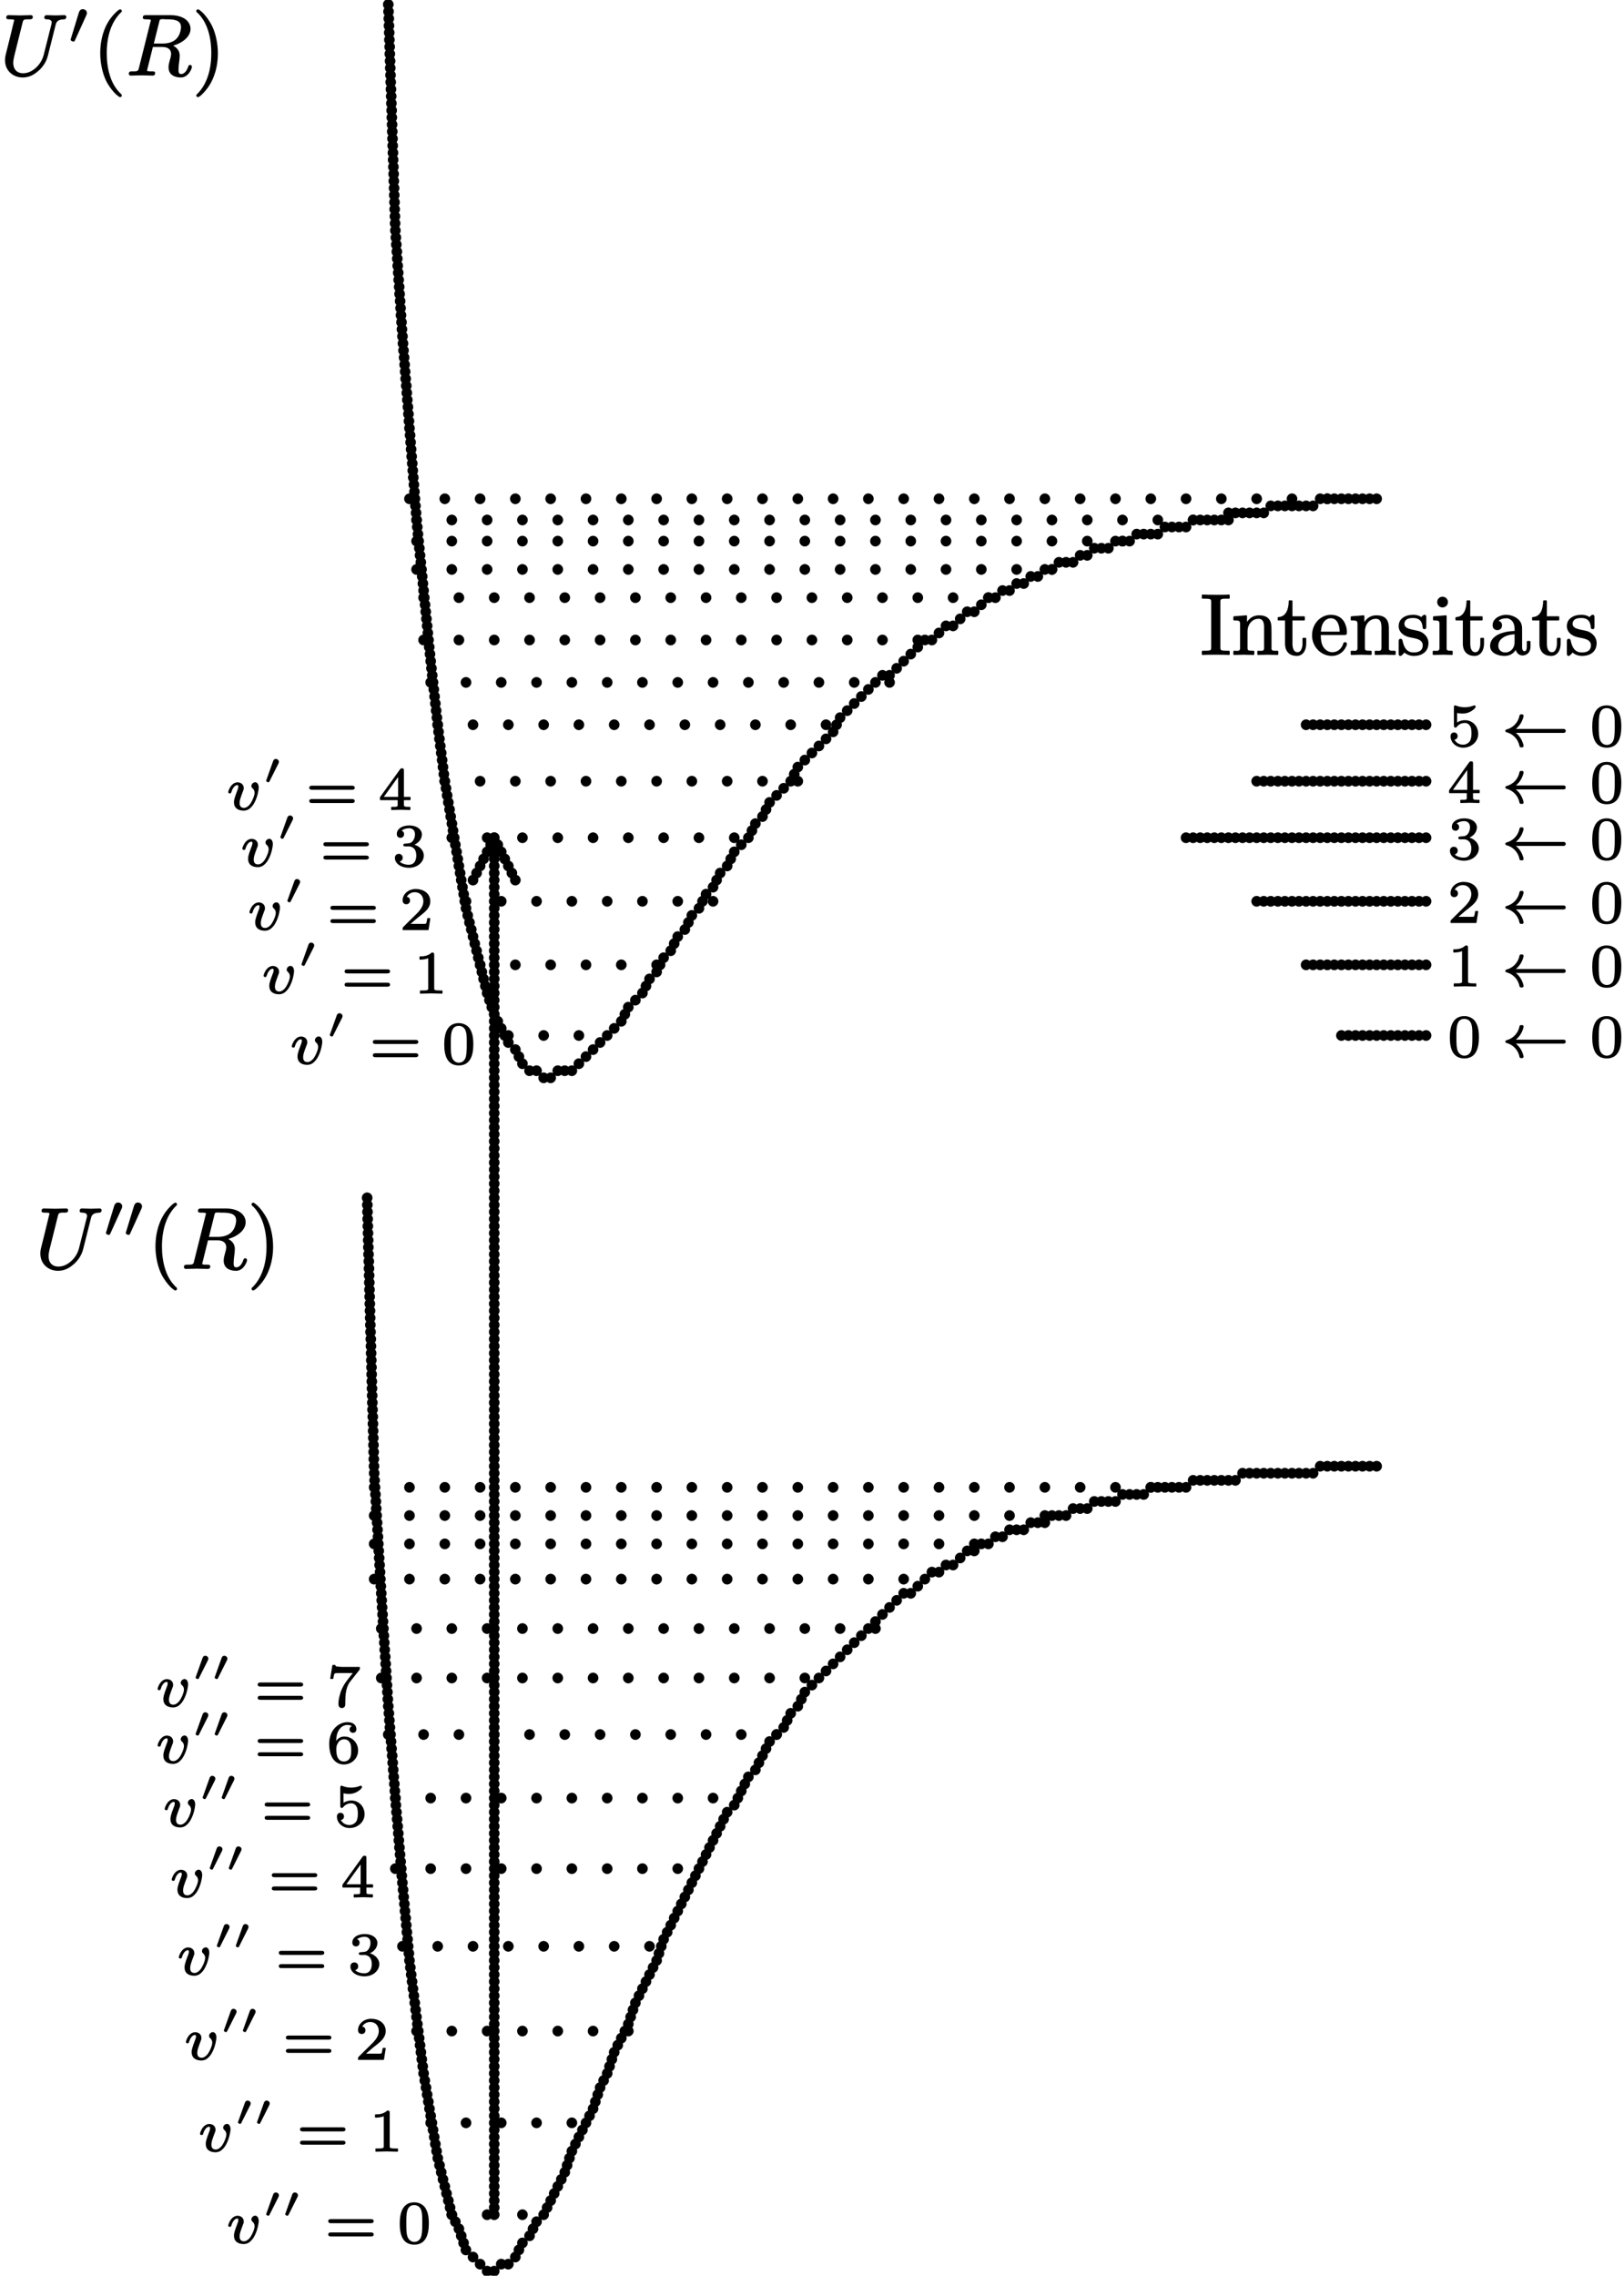 <?xml version='1.0' encoding='UTF-8'?>
<!-- This file was generated by dvisvgm 3.4 -->
<svg version='1.1' xmlns='http://www.w3.org/2000/svg' xmlns:xlink='http://www.w3.org/1999/xlink' width='187.61pt' height='262.85pt' viewBox='1.63 -276.19 187.61 262.85'>
<defs>
<path id='g30-48' d='M1.53-2.83C1.35-2.83 1.26-2.7 1.22-2.58L.45-.42C.43-.37 .42-.35 .42-.32C.42-.22 .57-.14 .67-.14C.75-.14 .77-.19 .8-.24L1.84-2.31C1.86-2.36 1.89-2.41 1.89-2.5C1.89-2.69 1.72-2.83 1.53-2.83Z'/>
<path id='g34-118' d='M1.58-.75C1.58-.88 1.6-1.03 1.65-1.21C1.72-1.44 1.82-1.72 1.96-2.09C2.01-2.2 2.06-2.32 2.06-2.48C2.06-2.88 1.74-3.14 1.34-3.14C.81-3.14 .47-2.63 .33-2.24C.29-2.15 .27-2.1 .27-2.01C.27-1.9 .35-1.86 .45-1.86C.57-1.86 .61-1.92 .63-2.02C.69-2.22 .77-2.39 .86-2.51C.96-2.66 1.11-2.82 1.32-2.82C1.42-2.82 1.43-2.73 1.43-2.64C1.43-2.46 1.36-2.33 1.31-2.19C1.14-1.76 1.05-1.48 .99-1.26C.94-1.09 .93-.96 .93-.84C.93-.17 1.4 .13 2.06 .13C2.32 .13 2.52 .04 2.68-.06C2.82-.16 2.95-.29 3.07-.44C3.39-.86 3.64-1.52 3.74-2.13C3.77-2.29 3.79-2.43 3.79-2.53C3.79-2.67 3.77-2.78 3.73-2.87C3.68-3.01 3.56-3.15 3.38-3.15C3.32-3.15 3.26-3.13 3.21-3.11C3.08-3.05 2.94-2.91 2.94-2.71C2.94-2.58 3.01-2.51 3.07-2.45C3.2-2.34 3.31-2.18 3.31-1.94C3.31-1.81 3.28-1.69 3.24-1.55C3.13-1.21 2.93-.77 2.7-.52C2.55-.36 2.34-.19 2.09-.19C1.73-.19 1.58-.4 1.58-.75Z'/>
<path id='g37-48' d='M2.9-2.32C2.9-1.8 2.9-1.28 2.81-.86C2.72-.45 2.45-.12 1.98-.12C1.69-.12 1.44-.29 1.3-.5C1.04-.89 1.06-1.66 1.06-2.32C1.06-3.28 1.03-4.37 1.98-4.37C2.1-4.37 2.21-4.35 2.32-4.3C2.94-4.04 2.9-3.2 2.9-2.32ZM3.66-2.22C3.66-3.02 3.56-3.58 3.24-4.07C3.01-4.41 2.55-4.69 1.98-4.69C.66-4.69 .3-3.52 .3-2.22S.66 .2 1.98 .2C3.29 .2 3.66-.94 3.66-2.22Z'/>
<path id='g37-49' d='M.76-3.87C.86-3.87 1.05-3.87 1.26-3.91C1.4-3.93 1.56-3.97 1.71-4.03V-.57C1.71-.46 1.71-.4 1.62-.37C1.49-.31 1.32-.31 1.07-.31H.81C.77-.31 .75-.29 .75-.25V0C.75 .03 .77 .06 .81 .06L2.05 .03L3.3 .06C3.33 .06 3.36 .03 3.36 0V-.25C3.36-.29 3.33-.31 3.3-.31H3.03C2.87-.31 2.73-.32 2.64-.33C2.45-.36 2.4-.38 2.4-.57V-4.44C2.4-4.65 2.34-4.69 2.13-4.69C2.11-4.69 2.09-4.69 2.09-4.67C1.9-4.49 1.67-4.39 1.45-4.32C1.18-4.25 .92-4.25 .76-4.25C.73-4.25 .7-4.22 .7-4.18V-3.93C.7-3.9 .73-3.87 .76-3.87C.76-3.87 .76-3.87 .76-3.87Z'/>
<path id='g37-50' d='M.38-3.38C.38-3.11 .54-2.93 .81-2.93C1.05-2.93 1.24-3.1 1.24-3.36C1.24-3.61 1.09-3.76 .86-3.79C1.03-4.09 1.37-4.32 1.79-4.32C2.41-4.32 2.78-3.86 2.78-3.27C2.78-2.71 2.39-2.25 2.14-1.97L.47-.32C.38-.24 .38-.17 .38-.01C.38-.01 .38-.01 .38 0C.38 .03 .4 .06 .44 .06H3.31C3.34 .06 3.37 .04 3.38 .01L3.58-1.26C3.58-1.26 3.58-1.26 3.58-1.27C3.58-1.3 3.56-1.33 3.52-1.33H3.28C3.25-1.33 3.23-1.31 3.22-1.28C3.21-1.15 3.16-.79 3.07-.68C2.94-.65 2.51-.66 2.41-.66H1.3C1.93-1.22 2.17-1.41 2.57-1.72C2.8-1.9 3.02-2.09 3.2-2.3C3.4-2.55 3.58-2.85 3.58-3.27C3.58-3.42 3.56-3.55 3.52-3.68C3.33-4.31 2.7-4.69 1.89-4.69C1.04-4.69 .38-4.09 .38-3.38Z'/>
<path id='g37-51' d='M.96-3.26C1.21-3.26 1.37-3.45 1.37-3.68C1.37-3.9 1.25-4.03 1.08-4.09C1.27-4.25 1.6-4.37 1.94-4.37C2.37-4.37 2.63-4.11 2.63-3.67C2.63-3.26 2.45-2.91 2.21-2.73C2.06-2.63 1.88-2.62 1.63-2.6C1.46-2.59 1.28-2.6 1.28-2.43C1.28-2.29 1.38-2.27 1.52-2.27H1.9C2.03-2.27 2.15-2.25 2.25-2.2C2.6-2.06 2.78-1.72 2.78-1.21C2.78-.6 2.5-.15 1.93-.15C1.49-.15 1.09-.29 .86-.52C1.07-.57 1.21-.73 1.21-.96C1.21-1.23 1.02-1.41 .77-1.41C.5-1.41 .31-1.23 .31-.94C.31-.68 .42-.48 .55-.33C.83 0 1.35 .2 1.95 .2C2.61 .2 3.15-.1 3.42-.51C3.57-.72 3.65-.96 3.65-1.21C3.65-1.59 3.44-1.97 3.06-2.23C2.92-2.33 2.75-2.41 2.57-2.47C2.82-2.58 3-2.73 3.14-2.89C3.35-3.14 3.43-3.42 3.43-3.67C3.43-3.78 3.41-3.88 3.36-3.98C3.17-4.44 2.6-4.69 1.96-4.69C1.54-4.69 1.17-4.58 .92-4.41C.71-4.25 .53-4.03 .53-3.7C.53-3.43 .7-3.26 .96-3.26Z'/>
<path id='g37-52' d='M2.31-1.46H.66L2.31-3.75V-1.46ZM2.76-4.76C2.76-4.76 2.75-4.76 2.75-4.76C2.63-4.76 2.58-4.71 2.53-4.64L.22-1.43C.22-1.42 .21-1.41 .21-1.39V-1.14C.21-1.11 .24-1.08 .27-1.08H2.26V-.57C2.26-.47 2.27-.4 2.2-.36C2.09-.31 1.96-.31 1.76-.31H1.57C1.53-.31 1.51-.29 1.51-.25V0C1.51 .03 1.53 .06 1.57 .06L2.62 .03L3.67 .06C3.7 .06 3.73 .03 3.73 0V-.25C3.73-.29 3.7-.31 3.67-.31H3.48C3.34-.31 3.24-.32 3.17-.33C3.01-.35 2.98-.4 2.98-.57V-1.08H3.69C3.72-1.08 3.75-1.11 3.75-1.14V-1.39C3.75-1.43 3.72-1.46 3.69-1.46H2.98V-4.51C2.98-4.69 2.94-4.76 2.76-4.76Z'/>
<path id='g37-53' d='M1.76-3.74C2.29-3.74 2.69-3.94 2.95-4.14C3.07-4.22 3.15-4.31 3.21-4.38C3.24-4.43 3.28-4.46 3.28-4.53C3.28-4.62 3.23-4.69 3.14-4.69C3.11-4.69 3.08-4.68 3.05-4.67C2.89-4.6 2.52-4.47 2.03-4.47C1.84-4.47 1.48-4.48 1.04-4.65C.98-4.68 .96-4.69 .92-4.69C.78-4.69 .77-4.58 .77-4.45V-2.38C.77-2.23 .8-2.12 .94-2.12C1.05-2.12 1.08-2.18 1.13-2.24C1.42-2.59 1.8-2.66 2.05-2.66C2.28-2.66 2.44-2.55 2.54-2.43C2.75-2.2 2.8-1.92 2.8-1.43C2.8-1.11 2.75-.75 2.6-.54C2.43-.31 2.15-.15 1.83-.15C1.36-.15 1-.4 .84-.73C1.05-.75 1.2-.91 1.2-1.14C1.2-1.39 1.03-1.56 .79-1.56C.54-1.56 .38-1.38 .38-1.12C.38-.89 .45-.68 .56-.48C.81-.09 1.27 .2 1.85 .2C2.19 .2 2.52 .11 2.79-.06C3.21-.31 3.58-.77 3.58-1.4C3.58-1.67 3.51-1.94 3.39-2.18C3.16-2.61 2.69-2.98 2.06-2.98C1.77-2.98 1.44-2.92 1.14-2.71V-3.81C1.34-3.77 1.57-3.74 1.76-3.74Z'/>
<path id='g37-54' d='M2.85-1.42C2.85-1.03 2.84-.73 2.68-.5C2.53-.29 2.34-.15 1.99-.15C1.92-.15 1.84-.16 1.77-.18C1.26-.33 1.13-.89 1.13-1.57C1.13-1.79 1.17-1.99 1.25-2.15C1.38-2.45 1.62-2.71 2.03-2.71C2.36-2.71 2.55-2.56 2.68-2.35C2.84-2.11 2.85-1.82 2.85-1.42ZM2.06-3.03C1.6-3.03 1.3-2.79 1.11-2.52C1.13-3.03 1.21-3.42 1.42-3.76C1.61-4.07 1.95-4.37 2.42-4.37C2.62-4.37 2.81-4.32 2.92-4.22C2.78-4.17 2.66-4.04 2.66-3.85C2.66-3.63 2.82-3.46 3.05-3.46C3.3-3.46 3.45-3.63 3.45-3.86C3.45-3.97 3.43-4.08 3.39-4.18C3.25-4.51 2.91-4.69 2.41-4.69C1.71-4.69 1.01-4.27 .62-3.54C.43-3.17 .31-2.72 .31-2.21C.31-1.4 .48-.83 .75-.45C1-.09 1.42 .2 1.99 .2C2.29 .2 2.57 .13 2.82-.01C3.27-.26 3.65-.75 3.65-1.42C3.65-2.3 2.96-3.03 2.06-3.03Z'/>
<path id='g37-55' d='M1.77 .2C2.06 .2 2.17 .01 2.17-.27V-.54C2.17-1.29 2.25-1.81 2.38-2.18C2.48-2.48 2.61-2.69 2.73-2.85L3.78-4.17C3.85-4.26 3.86-4.32 3.86-4.48C3.86-4.48 3.86-4.48 3.86-4.49C3.86-4.53 3.84-4.55 3.8-4.55H1.97C1.7-4.55 1.62-4.56 1.39-4.58C1.26-4.59 1.16-4.6 1.09-4.63C1.02-4.66 1.05-4.78 .97-4.78H.73C.7-4.78 .68-4.76 .67-4.72L.43-3.23C.43-3.23 .43-3.22 .43-3.22C.43-3.19 .45-3.16 .49-3.16H.73C.76-3.16 .78-3.18 .79-3.21C.8-3.31 .85-3.74 .96-3.8C1.08-3.85 1.55-3.84 1.65-3.84H3.03L2.39-3.01C1.87-2.35 1.62-1.69 1.5-1.18C1.39-.77 1.38-.45 1.38-.26C1.38-.26 1.38-.26 1.38-.26C1.38 .01 1.5 .2 1.77 .2Z'/>
<path id='g37-61' d='M5.36-1.21H.75C.56-1.21 .43-1.16 .43-.98C.43-.8 .56-.75 .75-.75H5.36C5.54-.75 5.68-.8 5.68-.98C5.68-1.16 5.54-1.21 5.36-1.21ZM5.36-2.75H.75C.56-2.75 .43-2.7 .43-2.52C.43-2.33 .56-2.28 .75-2.28H5.36C5.54-2.28 5.68-2.33 5.68-2.52C5.68-2.7 5.54-2.75 5.36-2.75Z'/>
<path id='g38-40' d='M3.2-7.56C3.16-7.56 3.14-7.55 3.11-7.53C2.93-7.44 2.82-7.33 2.63-7.14C2.29-6.81 1.86-6.28 1.53-5.57C1.02-4.45 .9-3.34 .9-2.49C.9-1.38 1.15-.21 1.56 .66C1.9 1.34 2.32 1.86 2.64 2.18C2.79 2.32 2.91 2.42 3.01 2.49C3.07 2.53 3.12 2.58 3.2 2.58C3.31 2.58 3.39 2.51 3.39 2.39C3.39 2.39 3.39 2.39 3.39 2.38C3.39 2.25 3.28 2.19 3.19 2.11C2.65 1.56 2.28 .9 2.05 .19C1.75-.7 1.65-1.65 1.65-2.49C1.65-4.46 2.18-6.07 3.23-7.14C3.3-7.2 3.39-7.25 3.39-7.37S3.31-7.56 3.2-7.56Z'/>
<path id='g38-41' d='M.48-7.37C.48-7.37 .48-7.37 .48-7.36C.48-7.23 .6-7.16 .7-7.08C1.68-6.08 2.21-4.5 2.21-2.49C2.21-.54 1.68 1.09 .64 2.16C.57 2.22 .48 2.27 .48 2.39C.48 2.5 .56 2.58 .67 2.58C.71 2.58 .73 2.57 .76 2.55C.94 2.46 1.05 2.35 1.24 2.16C1.57 1.83 2 1.3 2.33 .59C2.85-.53 2.97-1.64 2.97-2.49C2.97-3.6 2.72-4.77 2.3-5.64C1.96-6.33 1.54-6.84 1.23-7.16C1.08-7.3 .96-7.4 .86-7.47C.8-7.51 .75-7.56 .67-7.56C.56-7.56 .48-7.48 .48-7.37Z'/>
<path id='g39-46' d='M1.38-1.15C1.06-1.15 .77-.88 .77-.53S1.06 .09 1.38 .09S2-.18 2-.53S1.71-1.15 1.38-1.15Z'/>
<path id='g39-73' d='M3.31 .09C3.31 .09 3.32 .09 3.32 .09C3.37 .09 3.41 .05 3.41 0V-.31C3.41-.36 3.37-.4 3.32-.4H3.06C2.87-.4 2.72-.41 2.62-.42C2.38-.45 2.33-.52 2.33-.78V-6.03C2.33-6.23 2.34-6.32 2.5-6.37C2.66-6.41 2.8-6.41 3.06-6.41H3.32C3.37-6.41 3.41-6.45 3.41-6.5V-6.8C3.41-6.85 3.37-6.89 3.32-6.89C3.32-6.89 3.31-6.89 3.31-6.89C2.95-6.86 2.17-6.86 1.8-6.86C1.58-6.86 1.25-6.86 .94-6.87C.68-6.87 .44-6.89 .28-6.89C.23-6.89 .19-6.85 .19-6.8V-6.5C.19-6.45 .23-6.41 .28-6.41H.54C.73-6.41 .88-6.4 .98-6.39C1.22-6.36 1.27-6.29 1.27-6.03V-.78C1.27-.58 1.26-.49 1.1-.44C.94-.4 .8-.4 .54-.4H.28C.23-.4 .19-.36 .19-.31V0C.19 .05 .23 .09 .28 .09C.28 .09 .29 .09 .29 .09C.65 .06 1.42 .06 1.79 .06S2.95 .06 3.31 .09Z'/>
<path id='g39-97' d='M1.18-.96C1.18-1.37 1.37-1.65 1.66-1.87S2.39-2.26 3.06-2.3V-1.39C3.06-1.18 3.02-.99 2.95-.84C2.8-.49 2.45-.2 1.98-.2C1.52-.2 1.18-.51 1.18-.96ZM4.2-.34C4.01-.34 3.93-.57 3.93-.75V-2.75C3.93-3.01 3.93-3.22 3.86-3.44C3.66-4.14 2.81-4.55 2.11-4.55C1.79-4.55 1.49-4.48 1.25-4.36C.88-4.18 .52-3.87 .52-3.34C.52-3 .74-2.78 1.07-2.78S1.61-3.01 1.61-3.33C1.61-3.62 1.44-3.8 1.21-3.86C1.4-4.03 1.73-4.15 2.09-4.15C2.67-4.15 3.06-3.64 3.06-2.97V-2.68C2.84-2.67 2.59-2.66 2.33-2.62C1.36-2.48 .23-1.99 .23-.95C.23-.79 .27-.64 .33-.51C.57-.04 1.25 .2 1.91 .2C2.53 .2 2.95-.11 3.19-.49C3.3-.16 3.55 .15 4 .15C4.05 .15 4.13 .14 4.23 .11C4.64-.01 4.9-.34 4.9-.89V-1.44C4.9-1.49 4.86-1.53 4.81-1.53H4.56C4.51-1.53 4.47-1.49 4.47-1.44V-.89C4.47-.63 4.43-.34 4.2-.34Z'/>
<path id='g39-101' d='M3.39-2.6H1.21C1.24-2.92 1.29-3.17 1.36-3.37C1.51-3.76 1.84-4.15 2.35-4.15C3.13-4.15 3.36-3.33 3.39-2.6ZM4-1.39C3.87-1.39 3.82-1.31 3.79-1.2C3.65-.78 3.37-.46 2.99-.31C2.76-.23 2.57-.23 2.53-.23C2.07-.23 1.69-.51 1.48-.86C1.27-1.2 1.2-1.71 1.2-2.21H3.9C4.14-2.21 4.22-2.26 4.22-2.51S4.19-3.01 4.11-3.25C3.9-4 3.33-4.55 2.35-4.55C1.95-4.55 1.57-4.43 1.26-4.22C.66-3.85 .19-3.11 .19-2.19C.19-.81 1.28 .2 2.47 .2C3.31 .2 3.88-.32 4.12-.87C4.18-.98 4.22-1.06 4.22-1.19S4.13-1.39 4-1.39Z'/>
<path id='g39-105' d='M1.38-6.64C1.03-6.64 .76-6.37 .76-6.02S1.04-5.4 1.37-5.4C1.73-5.4 2-5.67 2-6.02S1.72-6.64 1.38-6.64ZM2.46 .09C2.46 .09 2.46 .09 2.46 .09C2.51 .09 2.55 .05 2.55 0V-.31C2.55-.36 2.51-.4 2.46-.4C2.3-.4 2.18-.4 2.09-.41C1.87-.44 1.85-.51 1.85-.75V-4.4C1.85-4.45 1.81-4.49 1.76-4.49C1.76-4.49 1.76-4.49 1.75-4.49L.36-4.38C.32-4.38 .28-4.34 .28-4.29V-3.99C.28-3.94 .32-3.9 .37-3.9C.53-3.9 .65-3.9 .74-3.88C1-3.85 1.02-3.72 1.02-3.44V-.76C1.02-.7 1.02-.65 1.01-.61C.98-.31 .64-.4 .33-.4C.28-.4 .24-.36 .24-.31V0C.24 .05 .28 .09 .33 .09L1.42 .06C1.77 .06 2.12 .08 2.46 .09Z'/>
<path id='g39-110' d='M1.81-3.72V-4.4C1.81-4.45 1.77-4.49 1.72-4.49C1.72-4.49 1.72-4.49 1.71-4.49L.31-4.38C.27-4.38 .23-4.34 .23-4.29V-3.99C.23-3.94 .27-3.9 .32-3.9C.49-3.9 .62-3.9 .72-3.88C.98-3.85 1.01-3.72 1.01-3.43V-.76C1.01-.7 1.01-.65 1-.61C.97-.31 .63-.4 .32-.4C.27-.4 .23-.36 .23-.31V0C.23 .05 .27 .09 .32 .09L1.44 .06L2.56 .09C2.61 .09 2.65 .05 2.65 0V-.31C2.65-.36 2.61-.4 2.56-.4C2.39-.4 2.26-.4 2.17-.41C1.91-.42 1.87-.5 1.87-.76V-2.59C1.87-3.03 2-3.38 2.2-3.63C2.41-3.89 2.72-4.09 3.13-4.09C3.68-4.09 3.78-3.63 3.78-3.08V-.76C3.78-.7 3.78-.65 3.77-.61C3.74-.31 3.4-.4 3.09-.4C3.04-.4 3-.36 3-.31V0C3 .05 3.04 .09 3.09 .09L4.21 .06L5.33 .09C5.38 .09 5.42 .05 5.42 0V-.31C5.42-.36 5.38-.4 5.33-.4C5.04-.4 4.65-.34 4.64-.61V-2.52C4.64-2.78 4.64-2.99 4.63-3.17C4.59-4.04 4.14-4.49 3.2-4.49C2.51-4.49 2.09-4.14 1.81-3.72Z'/>
<path id='g39-115' d='M3.43-3.2V-4.24C3.43-4.42 3.41-4.55 3.23-4.55C3.23-4.55 3.23-4.55 3.22-4.55C3.05-4.55 2.96-4.38 2.86-4.29C2.47-4.55 2.07-4.55 1.92-4.55C1.92-4.55 1.92-4.55 1.92-4.55C1.36-4.55 .98-4.41 .71-4.2C.42-3.99 .24-3.68 .24-3.24C.24-3.03 .29-2.84 .39-2.67C.6-2.32 .96-2.1 1.4-1.98C2.01-1.82 3.02-1.81 3.02-1.02C3.02-.44 2.6-.2 1.98-.2C1.12-.2 .85-.83 .69-1.54C.66-1.67 .62-1.78 .46-1.78C.27-1.78 .24-1.65 .24-1.46V-.11C.24 .07 .26 .2 .44 .2C.49 .2 .53 .18 .56 .16C.71 .05 .75-.03 .9-.19C1.18 .05 1.57 .2 1.98 .2C2.51 .2 2.9 .06 3.18-.16C3.49-.41 3.68-.78 3.68-1.28C3.68-1.52 3.62-1.73 3.53-1.89C3.43-2.09 3.3-2.22 3.23-2.28C3.13-2.38 3.02-2.46 2.9-2.53C2.49-2.76 1.91-2.77 1.43-2.94C1.17-3.03 .9-3.17 .9-3.52C.9-3.6 .91-3.67 .95-3.75C1.08-4.06 1.39-4.18 1.92-4.18C2.58-4.18 2.89-3.86 2.98-3.31C3.01-3.09 2.98-2.89 3.21-2.89C3.4-2.89 3.43-3 3.43-3.2Z'/>
<path id='g39-116' d='M1.81-1.22V-3.9H3.15C3.2-3.9 3.24-3.94 3.24-3.99V-4.29C3.24-4.34 3.2-4.38 3.15-4.38H1.81V-6.13C1.81-6.18 1.77-6.22 1.72-6.22H1.47C1.42-6.22 1.38-6.18 1.38-6.13C1.37-5.22 1.07-4.33 .19-4.29C.14-4.29 .1-4.25 .1-4.2V-3.99C.1-3.94 .14-3.9 .19-3.9H.95V-1.24C.95-.33 1.44 .2 2.32 .2C2.49 .2 2.64 .16 2.77 .09C3.18-.12 3.4-.63 3.4-1.24V-1.8C3.4-1.85 3.36-1.89 3.31-1.89H3.06C3.01-1.89 2.97-1.85 2.97-1.8V-1.26C2.97-1.02 2.94-.82 2.88-.67C2.8-.44 2.67-.23 2.39-.23C1.91-.23 1.81-.79 1.81-1.22Z'/>
<path id='g31-32' d='M7.21-1.97H1.69C2.15-2.35 2.46-2.87 2.58-3.45C2.58-3.46 2.58-3.46 2.58-3.47C2.58-3.56 2.52-3.65 2.42-3.65H2.27C2.19-3.65 2.13-3.59 2.11-3.52C1.97-2.73 1.37-2.1 .6-1.9C.53-1.88 .47-1.83 .47-1.74C.47-1.67 .53-1.6 .6-1.59C1.37-1.39 1.97-.76 2.11 .03C2.13 .1 2.19 .16 2.27 .16H2.42C2.52 .16 2.58 .08 2.58-.02C2.58-.03 2.58-.03 2.58-.03C2.46-.61 2.15-1.14 1.69-1.51H7.21C7.35-1.51 7.45-1.61 7.45-1.74S7.35-1.97 7.21-1.97Z'/>
<path id='g31-48' d='M1.67-3.96C1.42-3.96 1.3-3.79 1.23-3.6C.91-2.55 .59-1.51 .27-.46C.27-.45 .27-.45 .27-.44C.27-.31 .47-.22 .61-.22C.7-.22 .74-.29 .77-.36L2.09-3.27C2.12-3.34 2.15-3.41 2.15-3.51C2.15-3.77 1.93-3.96 1.67-3.96Z'/>
<path id='g35-82' d='M7.4-1.14C7.26-1.14 7.21-1.04 7.18-.94C7.04-.51 6.76-.09 6.37-.09C6.08-.09 6.06-.32 6.06-.61C6.06-1.16 6.2-1.69 6.2-2.21C6.2-2.82 5.83-3.16 5.44-3.37C6.09-3.55 6.71-3.9 7.08-4.35C7.28-4.59 7.45-4.91 7.45-5.31C7.45-5.52 7.4-5.71 7.31-5.89C6.98-6.55 6.16-6.89 5.16-6.89H2.31C2.07-6.89 1.94-6.84 1.94-6.61C1.94-6.42 2.1-6.41 2.29-6.41C2.3-6.41 2.3-6.41 2.31-6.41C2.33-6.41 2.87-6.42 2.87-6.32C2.87-6.27 2.85-6.21 2.83-6.15L1.49-.8C1.48-.73 1.46-.68 1.45-.63C1.35-.36 1.06-.4 .68-.4C.68-.4 .67-.4 .67-.4C.44-.4 .32-.34 .32-.11C.32 .02 .43 .09 .55 .09L1.8 .06L3.07 .09C3.07 .09 3.07 .09 3.08 .09C3.27 .09 3.36-.01 3.36-.2S3.2-.4 3.01-.4C3-.4 3-.4 2.99-.4C2.85-.4 2.43-.38 2.43-.49C2.43-.53 2.45-.59 2.46-.64L3.1-3.21H4.21C4.8-3.21 5.21-2.96 5.21-2.39C5.21-2.37 5.21-2.33 5.2-2.3C5.14-1.81 4.91-1.39 4.91-.86C4.91-.03 5.57 .31 6.33 .31C6.97 .31 7.36-.22 7.54-.66C7.58-.76 7.61-.83 7.61-.93C7.61-1.06 7.51-1.14 7.4-1.14ZM6.35-5.51C6.35-5.43 6.34-5.33 6.32-5.22C6.14-4.19 5.48-3.61 4.2-3.61H3.21L3.83-6.1C3.85-6.2 3.87-6.29 3.91-6.35C4.01-6.48 4.42-6.41 4.62-6.41C5.47-6.41 6.35-6.37 6.35-5.51Z'/>
<path id='g35-85' d='M5.12-6.61C5.12-6.46 5.24-6.41 5.39-6.41C5.39-6.41 5.39-6.41 5.39-6.41C5.8-6.4 6.06-6.29 5.95-5.87L5.05-2.31C4.87-1.59 4.44-1.02 3.94-.64C3.6-.39 3.19-.18 2.66-.18C1.95-.18 1.53-.65 1.53-1.38C1.53-1.59 1.58-1.89 1.64-2.14L2.61-6.03C2.62-6.09 2.64-6.14 2.65-6.18C2.74-6.44 3-6.41 3.36-6.41C3.36-6.41 3.36-6.41 3.36-6.41C3.63-6.41 3.79-6.43 3.79-6.69C3.79-6.83 3.69-6.89 3.56-6.89L2.28-6.86L1-6.89C1-6.89 1-6.89 .99-6.89C.81-6.89 .72-6.79 .72-6.61S.88-6.41 1.07-6.41C1.08-6.41 1.08-6.41 1.09-6.41C1.11-6.41 1.64-6.42 1.64-6.32C1.63-6.25 1.62-6.19 1.59-6.11C1.29-4.83 .97-3.57 .65-2.29C.6-2.08 .58-1.91 .58-1.69C.58-1.38 .64-1.11 .74-.86C1.03-.18 1.73 .31 2.62 .31C3.31 .31 3.84 .03 4.25-.3C4.83-.74 5.33-1.4 5.53-2.2L6.42-5.74C6.45-5.86 6.48-5.97 6.54-6.06C6.69-6.31 6.98-6.39 7.4-6.41C7.57-6.41 7.66-6.53 7.66-6.69C7.66-6.81 7.56-6.89 7.44-6.89C7.1-6.89 6.75-6.86 6.43-6.86S5.73-6.89 5.39-6.89C5.39-6.89 5.39-6.89 5.39-6.89C5.21-6.89 5.12-6.78 5.12-6.61Z'/>
</defs>
<g id='page8698'>
<use x='5.71' y='-129.72' xlink:href='#g35-85'/>
<use x='13.6' y='-133.34' xlink:href='#g31-48'/>
<use x='15.89' y='-133.34' xlink:href='#g31-48'/>
<use x='18.69' y='-129.72' xlink:href='#g38-40'/>
<use x='22.56' y='-129.72' xlink:href='#g35-82'/>
<use x='30.21' y='-129.72' xlink:href='#g38-41'/>
<use x='27.73' y='-17.13' xlink:href='#g34-118'/>
<use x='31.96' y='-20.13' xlink:href='#g30-48'/>
<use x='34.16' y='-20.13' xlink:href='#g30-48'/>
<use x='39.12' y='-17.13' xlink:href='#g37-61'/>
<use x='47.51' y='-17.13' xlink:href='#g37-48'/>
<use x='24.47' y='-27.73' xlink:href='#g34-118'/>
<use x='28.7' y='-30.74' xlink:href='#g30-48'/>
<use x='30.9' y='-30.74' xlink:href='#g30-48'/>
<use x='35.86' y='-27.73' xlink:href='#g37-61'/>
<use x='44.25' y='-27.73' xlink:href='#g37-49'/>
<use x='22.84' y='-38.33' xlink:href='#g34-118'/>
<use x='27.07' y='-41.34' xlink:href='#g30-48'/>
<use x='29.27' y='-41.34' xlink:href='#g30-48'/>
<use x='34.23' y='-38.33' xlink:href='#g37-61'/>
<use x='42.61' y='-38.33' xlink:href='#g37-50'/>
<use x='22.02' y='-48.12' xlink:href='#g34-118'/>
<use x='26.26' y='-51.13' xlink:href='#g30-48'/>
<use x='28.45' y='-51.13' xlink:href='#g30-48'/>
<use x='33.41' y='-48.12' xlink:href='#g37-61'/>
<use x='41.8' y='-48.12' xlink:href='#g37-51'/>
<use x='21.2' y='-57.09' xlink:href='#g34-118'/>
<use x='25.44' y='-60.1' xlink:href='#g30-48'/>
<use x='27.64' y='-60.1' xlink:href='#g30-48'/>
<use x='32.6' y='-57.09' xlink:href='#g37-61'/>
<use x='40.98' y='-57.09' xlink:href='#g37-52'/>
<use x='20.39' y='-65.25' xlink:href='#g34-118'/>
<use x='24.62' y='-68.25' xlink:href='#g30-48'/>
<use x='26.82' y='-68.25' xlink:href='#g30-48'/>
<use x='31.78' y='-65.25' xlink:href='#g37-61'/>
<use x='40.17' y='-65.25' xlink:href='#g37-53'/>
<use x='19.57' y='-72.59' xlink:href='#g34-118'/>
<use x='23.81' y='-75.59' xlink:href='#g30-48'/>
<use x='26.01' y='-75.59' xlink:href='#g30-48'/>
<use x='30.97' y='-72.59' xlink:href='#g37-61'/>
<use x='39.35' y='-72.59' xlink:href='#g37-54'/>
<use x='19.57' y='-79.11' xlink:href='#g34-118'/>
<use x='23.81' y='-82.12' xlink:href='#g30-48'/>
<use x='26.01' y='-82.12' xlink:href='#g30-48'/>
<use x='30.97' y='-79.11' xlink:href='#g37-61'/>
<use x='39.35' y='-79.11' xlink:href='#g37-55'/>
<use x='1.63' y='-267.55' xlink:href='#g35-85'/>
<use x='9.52' y='-271.17' xlink:href='#g31-48'/>
<use x='12.31' y='-267.55' xlink:href='#g38-40'/>
<use x='16.19' y='-267.55' xlink:href='#g35-82'/>
<use x='23.83' y='-267.55' xlink:href='#g38-41'/>
<use x='35.07' y='-153.33' xlink:href='#g34-118'/>
<use x='39.31' y='-156.33' xlink:href='#g30-48'/>
<use x='44.27' y='-153.33' xlink:href='#g37-61'/>
<use x='52.65' y='-153.33' xlink:href='#g37-48'/>
<use x='31.81' y='-161.48' xlink:href='#g34-118'/>
<use x='36.04' y='-164.49' xlink:href='#g30-48'/>
<use x='41.01' y='-161.48' xlink:href='#g37-61'/>
<use x='49.39' y='-161.48' xlink:href='#g37-49'/>
<use x='30.18' y='-168.82' xlink:href='#g34-118'/>
<use x='34.41' y='-171.83' xlink:href='#g30-48'/>
<use x='39.37' y='-168.82' xlink:href='#g37-61'/>
<use x='47.76' y='-168.82' xlink:href='#g37-50'/>
<use x='29.36' y='-176.16' xlink:href='#g34-118'/>
<use x='33.6' y='-179.17' xlink:href='#g30-48'/>
<use x='38.56' y='-176.16' xlink:href='#g37-61'/>
<use x='46.94' y='-176.16' xlink:href='#g37-51'/>
<use x='27.73' y='-182.69' xlink:href='#g34-118'/>
<use x='31.96' y='-185.7' xlink:href='#g30-48'/>
<use x='36.93' y='-182.69' xlink:href='#g37-61'/>
<use x='45.31' y='-182.69' xlink:href='#g37-52'/>
<use x='140.28' y='-200.63' xlink:href='#g39-73'/>
<use x='143.88' y='-200.63' xlink:href='#g39-110'/>
<use x='149.13' y='-200.63' xlink:href='#g39-116'/>
<use x='153.01' y='-200.63' xlink:href='#g39-101'/>
<use x='157.44' y='-200.63' xlink:href='#g39-110'/>
<use x='162.97' y='-200.63' xlink:href='#g39-115'/>
<use x='166.9' y='-200.63' xlink:href='#g39-105'/>
<use x='169.67' y='-200.63' xlink:href='#g39-116'/>
<use x='173.54' y='-200.63' xlink:href='#g39-97'/>
<use x='178.52' y='-200.63' xlink:href='#g39-116'/>
<use x='182.4' y='-200.63' xlink:href='#g39-115'/>
<use x='168.82' y='-154.14' xlink:href='#g37-48'/>
<use x='175.06' y='-154.14' xlink:href='#g31-32'/>
<use x='185.27' y='-154.14' xlink:href='#g37-48'/>
<use x='168.82' y='-162.3' xlink:href='#g37-49'/>
<use x='175.06' y='-162.3' xlink:href='#g31-32'/>
<use x='185.27' y='-162.3' xlink:href='#g37-48'/>
<use x='168.82' y='-169.64' xlink:href='#g37-50'/>
<use x='175.06' y='-169.64' xlink:href='#g31-32'/>
<use x='185.27' y='-169.64' xlink:href='#g37-48'/>
<use x='168.82' y='-176.98' xlink:href='#g37-51'/>
<use x='175.06' y='-176.98' xlink:href='#g31-32'/>
<use x='185.27' y='-176.98' xlink:href='#g37-48'/>
<use x='168.82' y='-183.5' xlink:href='#g37-52'/>
<use x='175.06' y='-183.5' xlink:href='#g31-32'/>
<use x='185.27' y='-183.5' xlink:href='#g37-48'/>
<use x='168.82' y='-190.03' xlink:href='#g37-53'/>
<use x='175.06' y='-190.03' xlink:href='#g31-32'/>
<use x='185.27' y='-190.03' xlink:href='#g37-48'/>
<use x='42.66' y='-137.31' xlink:href='#g39-46'/>
<use x='42.68' y='-136.49' xlink:href='#g39-46'/>
<use x='42.7' y='-135.68' xlink:href='#g39-46'/>
<use x='42.72' y='-134.86' xlink:href='#g39-46'/>
<use x='42.74' y='-134.04' xlink:href='#g39-46'/>
<use x='42.76' y='-133.23' xlink:href='#g39-46'/>
<use x='42.78' y='-132.41' xlink:href='#g39-46'/>
<use x='42.8' y='-131.6' xlink:href='#g39-46'/>
<use x='42.82' y='-130.78' xlink:href='#g39-46'/>
<use x='42.85' y='-129.97' xlink:href='#g39-46'/>
<use x='42.87' y='-129.15' xlink:href='#g39-46'/>
<use x='42.89' y='-128.34' xlink:href='#g39-46'/>
<use x='42.91' y='-127.52' xlink:href='#g39-46'/>
<use x='42.93' y='-126.7' xlink:href='#g39-46'/>
<use x='42.95' y='-125.89' xlink:href='#g39-46'/>
<use x='42.97' y='-125.07' xlink:href='#g39-46'/>
<use x='42.99' y='-124.26' xlink:href='#g39-46'/>
<use x='43.01' y='-123.44' xlink:href='#g39-46'/>
<use x='43.03' y='-122.63' xlink:href='#g39-46'/>
<use x='43.05' y='-121.81' xlink:href='#g39-46'/>
<use x='43.08' y='-120.99' xlink:href='#g39-46'/>
<use x='43.1' y='-120.18' xlink:href='#g39-46'/>
<use x='43.12' y='-119.36' xlink:href='#g39-46'/>
<use x='43.14' y='-118.55' xlink:href='#g39-46'/>
<use x='43.16' y='-117.73' xlink:href='#g39-46'/>
<use x='43.18' y='-116.92' xlink:href='#g39-46'/>
<use x='43.2' y='-116.1' xlink:href='#g39-46'/>
<use x='43.22' y='-115.29' xlink:href='#g39-46'/>
<use x='43.24' y='-114.47' xlink:href='#g39-46'/>
<use x='43.26' y='-113.65' xlink:href='#g39-46'/>
<use x='43.28' y='-112.84' xlink:href='#g39-46'/>
<use x='43.31' y='-112.02' xlink:href='#g39-46'/>
<use x='43.33' y='-111.21' xlink:href='#g39-46'/>
<use x='43.35' y='-110.39' xlink:href='#g39-46'/>
<use x='43.37' y='-109.58' xlink:href='#g39-46'/>
<use x='43.39' y='-108.76' xlink:href='#g39-46'/>
<use x='43.41' y='-107.95' xlink:href='#g39-46'/>
<use x='43.43' y='-107.13' xlink:href='#g39-46'/>
<use x='43.45' y='-106.31' xlink:href='#g39-46'/>
<use x='43.47' y='-105.5' xlink:href='#g39-46'/>
<use x='43.52' y='-104.68' xlink:href='#g39-46'/>
<use x='43.57' y='-103.87' xlink:href='#g39-46'/>
<use x='43.62' y='-103.05' xlink:href='#g39-46'/>
<use x='43.67' y='-102.24' xlink:href='#g39-46'/>
<use x='43.71' y='-101.42' xlink:href='#g39-46'/>
<use x='43.76' y='-100.61' xlink:href='#g39-46'/>
<use x='43.81' y='-99.79' xlink:href='#g39-46'/>
<use x='43.86' y='-98.97' xlink:href='#g39-46'/>
<use x='43.91' y='-98.16' xlink:href='#g39-46'/>
<use x='43.95' y='-97.34' xlink:href='#g39-46'/>
<use x='44' y='-96.53' xlink:href='#g39-46'/>
<use x='44.05' y='-95.71' xlink:href='#g39-46'/>
<use x='44.1' y='-94.9' xlink:href='#g39-46'/>
<use x='44.15' y='-94.08' xlink:href='#g39-46'/>
<use x='44.19' y='-93.27' xlink:href='#g39-46'/>
<use x='44.24' y='-92.45' xlink:href='#g39-46'/>
<use x='44.29' y='-91.63' xlink:href='#g39-46'/>
<use x='44.34' y='-90.82' xlink:href='#g39-46'/>
<use x='44.39' y='-90' xlink:href='#g39-46'/>
<use x='44.44' y='-89.19' xlink:href='#g39-46'/>
<use x='44.49' y='-88.37' xlink:href='#g39-46'/>
<use x='44.54' y='-87.56' xlink:href='#g39-46'/>
<use x='44.59' y='-86.74' xlink:href='#g39-46'/>
<use x='44.64' y='-85.93' xlink:href='#g39-46'/>
<use x='44.69' y='-85.11' xlink:href='#g39-46'/>
<use x='44.75' y='-84.29' xlink:href='#g39-46'/>
<use x='44.8' y='-83.48' xlink:href='#g39-46'/>
<use x='44.85' y='-82.66' xlink:href='#g39-46'/>
<use x='44.9' y='-81.85' xlink:href='#g39-46'/>
<use x='44.95' y='-81.03' xlink:href='#g39-46'/>
<use x='45' y='-80.22' xlink:href='#g39-46'/>
<use x='45.05' y='-79.4' xlink:href='#g39-46'/>
<use x='45.1' y='-78.59' xlink:href='#g39-46'/>
<use x='45.17' y='-77.77' xlink:href='#g39-46'/>
<use x='45.23' y='-76.95' xlink:href='#g39-46'/>
<use x='45.29' y='-76.14' xlink:href='#g39-46'/>
<use x='45.36' y='-75.32' xlink:href='#g39-46'/>
<use x='45.42' y='-74.51' xlink:href='#g39-46'/>
<use x='45.48' y='-73.69' xlink:href='#g39-46'/>
<use x='45.55' y='-72.88' xlink:href='#g39-46'/>
<use x='45.61' y='-72.06' xlink:href='#g39-46'/>
<use x='45.67' y='-71.24' xlink:href='#g39-46'/>
<use x='45.73' y='-70.43' xlink:href='#g39-46'/>
<use x='45.8' y='-69.61' xlink:href='#g39-46'/>
<use x='45.86' y='-68.8' xlink:href='#g39-46'/>
<use x='45.92' y='-67.98' xlink:href='#g39-46'/>
<use x='45.98' y='-67.17' xlink:href='#g39-46'/>
<use x='46.05' y='-66.35' xlink:href='#g39-46'/>
<use x='46.12' y='-65.54' xlink:href='#g39-46'/>
<use x='46.19' y='-64.72' xlink:href='#g39-46'/>
<use x='46.26' y='-63.9' xlink:href='#g39-46'/>
<use x='46.32' y='-63.09' xlink:href='#g39-46'/>
<use x='46.39' y='-62.27' xlink:href='#g39-46'/>
<use x='46.46' y='-61.46' xlink:href='#g39-46'/>
<use x='46.53' y='-60.64' xlink:href='#g39-46'/>
<use x='46.6' y='-59.83' xlink:href='#g39-46'/>
<use x='46.66' y='-59.01' xlink:href='#g39-46'/>
<use x='46.73' y='-58.2' xlink:href='#g39-46'/>
<use x='46.81' y='-57.38' xlink:href='#g39-46'/>
<use x='46.88' y='-56.56' xlink:href='#g39-46'/>
<use x='46.96' y='-55.75' xlink:href='#g39-46'/>
<use x='47.03' y='-54.93' xlink:href='#g39-46'/>
<use x='47.11' y='-54.12' xlink:href='#g39-46'/>
<use x='47.18' y='-53.3' xlink:href='#g39-46'/>
<use x='47.25' y='-52.49' xlink:href='#g39-46'/>
<use x='47.33' y='-51.67' xlink:href='#g39-46'/>
<use x='47.4' y='-50.86' xlink:href='#g39-46'/>
<use x='47.48' y='-50.04' xlink:href='#g39-46'/>
<use x='47.55' y='-49.22' xlink:href='#g39-46'/>
<use x='47.65' y='-48.41' xlink:href='#g39-46'/>
<use x='47.75' y='-47.59' xlink:href='#g39-46'/>
<use x='47.85' y='-46.78' xlink:href='#g39-46'/>
<use x='47.95' y='-45.96' xlink:href='#g39-46'/>
<use x='48.06' y='-45.15' xlink:href='#g39-46'/>
<use x='48.16' y='-44.33' xlink:href='#g39-46'/>
<use x='48.26' y='-43.52' xlink:href='#g39-46'/>
<use x='48.36' y='-42.7' xlink:href='#g39-46'/>
<use x='48.46' y='-41.88' xlink:href='#g39-46'/>
<use x='48.57' y='-41.07' xlink:href='#g39-46'/>
<use x='48.67' y='-40.25' xlink:href='#g39-46'/>
<use x='48.77' y='-39.44' xlink:href='#g39-46'/>
<use x='48.87' y='-38.62' xlink:href='#g39-46'/>
<use x='48.97' y='-37.81' xlink:href='#g39-46'/>
<use x='49.08' y='-36.99' xlink:href='#g39-46'/>
<use x='49.18' y='-36.18' xlink:href='#g39-46'/>
<use x='49.32' y='-35.36' xlink:href='#g39-46'/>
<use x='49.46' y='-34.54' xlink:href='#g39-46'/>
<use x='49.59' y='-33.73' xlink:href='#g39-46'/>
<use x='49.73' y='-32.91' xlink:href='#g39-46'/>
<use x='49.86' y='-32.1' xlink:href='#g39-46'/>
<use x='50' y='-31.28' xlink:href='#g39-46'/>
<use x='50.14' y='-30.47' xlink:href='#g39-46'/>
<use x='50.27' y='-29.65' xlink:href='#g39-46'/>
<use x='50.41' y='-28.83' xlink:href='#g39-46'/>
<use x='50.54' y='-28.02' xlink:href='#g39-46'/>
<use x='50.68' y='-27.2' xlink:href='#g39-46'/>
<use x='50.82' y='-26.39' xlink:href='#g39-46'/>
<use x='51.02' y='-25.57' xlink:href='#g39-46'/>
<use x='51.22' y='-24.76' xlink:href='#g39-46'/>
<use x='51.42' y='-23.94' xlink:href='#g39-46'/>
<use x='51.63' y='-23.13' xlink:href='#g39-46'/>
<use x='51.83' y='-22.31' xlink:href='#g39-46'/>
<use x='52.04' y='-21.49' xlink:href='#g39-46'/>
<use x='52.24' y='-20.68' xlink:href='#g39-46'/>
<use x='52.44' y='-19.86' xlink:href='#g39-46'/>
<use x='52.85' y='-19.05' xlink:href='#g39-46'/>
<use x='53.26' y='-18.23' xlink:href='#g39-46'/>
<use x='53.53' y='-17.42' xlink:href='#g39-46'/>
<use x='53.8' y='-16.6' xlink:href='#g39-46'/>
<use x='54.07' y='-15.79' xlink:href='#g39-46'/>
<use x='54.89' y='-14.97' xlink:href='#g39-46'/>
<use x='55.71' y='-14.15' xlink:href='#g39-46'/>
<use x='56.52' y='-13.34' xlink:href='#g39-46'/>
<use x='57.34' y='-13.34' xlink:href='#g39-46'/>
<use x='58.15' y='-14.15' xlink:href='#g39-46'/>
<use x='58.97' y='-14.15' xlink:href='#g39-46'/>
<use x='59.78' y='-14.97' xlink:href='#g39-46'/>
<use x='60.19' y='-15.79' xlink:href='#g39-46'/>
<use x='60.6' y='-16.6' xlink:href='#g39-46'/>
<use x='61.42' y='-17.42' xlink:href='#g39-46'/>
<use x='61.82' y='-18.23' xlink:href='#g39-46'/>
<use x='62.23' y='-19.05' xlink:href='#g39-46'/>
<use x='63.05' y='-19.86' xlink:href='#g39-46'/>
<use x='63.45' y='-20.68' xlink:href='#g39-46'/>
<use x='63.86' y='-21.49' xlink:href='#g39-46'/>
<use x='64.27' y='-22.31' xlink:href='#g39-46'/>
<use x='64.68' y='-23.13' xlink:href='#g39-46'/>
<use x='65.09' y='-23.94' xlink:href='#g39-46'/>
<use x='65.49' y='-24.76' xlink:href='#g39-46'/>
<use x='65.76' y='-25.57' xlink:href='#g39-46'/>
<use x='66.03' y='-26.39' xlink:href='#g39-46'/>
<use x='66.31' y='-27.2' xlink:href='#g39-46'/>
<use x='66.72' y='-28.02' xlink:href='#g39-46'/>
<use x='67.12' y='-28.83' xlink:href='#g39-46'/>
<use x='67.53' y='-29.65' xlink:href='#g39-46'/>
<use x='67.94' y='-30.47' xlink:href='#g39-46'/>
<use x='68.35' y='-31.28' xlink:href='#g39-46'/>
<use x='68.76' y='-32.1' xlink:href='#g39-46'/>
<use x='69.02' y='-32.91' xlink:href='#g39-46'/>
<use x='69.3' y='-33.73' xlink:href='#g39-46'/>
<use x='69.57' y='-34.54' xlink:href='#g39-46'/>
<use x='69.98' y='-35.36' xlink:href='#g39-46'/>
<use x='70.39' y='-36.18' xlink:href='#g39-46'/>
<use x='70.66' y='-36.99' xlink:href='#g39-46'/>
<use x='70.93' y='-37.81' xlink:href='#g39-46'/>
<use x='71.2' y='-38.62' xlink:href='#g39-46'/>
<use x='71.61' y='-39.44' xlink:href='#g39-46'/>
<use x='72.02' y='-40.25' xlink:href='#g39-46'/>
<use x='72.43' y='-41.07' xlink:href='#g39-46'/>
<use x='72.83' y='-41.88' xlink:href='#g39-46'/>
<use x='73.1' y='-42.7' xlink:href='#g39-46'/>
<use x='73.37' y='-43.52' xlink:href='#g39-46'/>
<use x='73.65' y='-44.33' xlink:href='#g39-46'/>
<use x='74.06' y='-45.15' xlink:href='#g39-46'/>
<use x='74.46' y='-45.96' xlink:href='#g39-46'/>
<use x='74.87' y='-46.78' xlink:href='#g39-46'/>
<use x='75.28' y='-47.59' xlink:href='#g39-46'/>
<use x='75.69' y='-48.41' xlink:href='#g39-46'/>
<use x='76.1' y='-49.22' xlink:href='#g39-46'/>
<use x='76.37' y='-50.04' xlink:href='#g39-46'/>
<use x='76.64' y='-50.86' xlink:href='#g39-46'/>
<use x='76.91' y='-51.67' xlink:href='#g39-46'/>
<use x='77.32' y='-52.49' xlink:href='#g39-46'/>
<use x='77.73' y='-53.3' xlink:href='#g39-46'/>
<use x='78.13' y='-54.12' xlink:href='#g39-46'/>
<use x='78.54' y='-54.93' xlink:href='#g39-46'/>
<use x='78.95' y='-55.75' xlink:href='#g39-46'/>
<use x='79.36' y='-56.56' xlink:href='#g39-46'/>
<use x='79.77' y='-57.38' xlink:href='#g39-46'/>
<use x='80.17' y='-58.2' xlink:href='#g39-46'/>
<use x='80.58' y='-59.01' xlink:href='#g39-46'/>
<use x='80.99' y='-59.83' xlink:href='#g39-46'/>
<use x='81.4' y='-60.64' xlink:href='#g39-46'/>
<use x='81.81' y='-61.46' xlink:href='#g39-46'/>
<use x='82.21' y='-62.27' xlink:href='#g39-46'/>
<use x='82.62' y='-63.09' xlink:href='#g39-46'/>
<use x='83.03' y='-63.9' xlink:href='#g39-46'/>
<use x='83.44' y='-64.72' xlink:href='#g39-46'/>
<use x='83.84' y='-65.54' xlink:href='#g39-46'/>
<use x='84.25' y='-66.35' xlink:href='#g39-46'/>
<use x='85.07' y='-67.17' xlink:href='#g39-46'/>
<use x='85.48' y='-67.98' xlink:href='#g39-46'/>
<use x='85.88' y='-68.8' xlink:href='#g39-46'/>
<use x='86.29' y='-69.61' xlink:href='#g39-46'/>
<use x='86.7' y='-70.43' xlink:href='#g39-46'/>
<use x='87.51' y='-71.24' xlink:href='#g39-46'/>
<use x='87.92' y='-72.06' xlink:href='#g39-46'/>
<use x='88.33' y='-72.88' xlink:href='#g39-46'/>
<use x='88.74' y='-73.69' xlink:href='#g39-46'/>
<use x='89.15' y='-74.51' xlink:href='#g39-46'/>
<use x='89.96' y='-75.32' xlink:href='#g39-46'/>
<use x='90.78' y='-76.14' xlink:href='#g39-46'/>
<use x='91.18' y='-76.95' xlink:href='#g39-46'/>
<use x='91.59' y='-77.77' xlink:href='#g39-46'/>
<use x='92.41' y='-78.59' xlink:href='#g39-46'/>
<use x='92.82' y='-79.4' xlink:href='#g39-46'/>
<use x='93.22' y='-80.22' xlink:href='#g39-46'/>
<use x='94.04' y='-81.03' xlink:href='#g39-46'/>
<use x='94.85' y='-81.85' xlink:href='#g39-46'/>
<use x='95.67' y='-82.66' xlink:href='#g39-46'/>
<use x='96.49' y='-83.48' xlink:href='#g39-46'/>
<use x='97.3' y='-84.29' xlink:href='#g39-46'/>
<use x='98.12' y='-85.11' xlink:href='#g39-46'/>
<use x='98.93' y='-85.93' xlink:href='#g39-46'/>
<use x='99.75' y='-86.74' xlink:href='#g39-46'/>
<use x='100.56' y='-87.56' xlink:href='#g39-46'/>
<use x='101.38' y='-88.37' xlink:href='#g39-46'/>
<use x='102.19' y='-89.19' xlink:href='#g39-46'/>
<use x='103.01' y='-90' xlink:href='#g39-46'/>
<use x='103.83' y='-90.82' xlink:href='#g39-46'/>
<use x='104.64' y='-91.63' xlink:href='#g39-46'/>
<use x='105.46' y='-91.63' xlink:href='#g39-46'/>
<use x='106.27' y='-92.45' xlink:href='#g39-46'/>
<use x='107.09' y='-93.27' xlink:href='#g39-46'/>
<use x='107.9' y='-94.08' xlink:href='#g39-46'/>
<use x='108.72' y='-94.08' xlink:href='#g39-46'/>
<use x='109.53' y='-94.9' xlink:href='#g39-46'/>
<use x='110.35' y='-94.9' xlink:href='#g39-46'/>
<use x='111.17' y='-95.71' xlink:href='#g39-46'/>
<use x='111.98' y='-96.53' xlink:href='#g39-46'/>
<use x='112.8' y='-96.53' xlink:href='#g39-46'/>
<use x='113.61' y='-97.34' xlink:href='#g39-46'/>
<use x='114.43' y='-97.34' xlink:href='#g39-46'/>
<use x='115.24' y='-98.16' xlink:href='#g39-46'/>
<use x='116.06' y='-98.16' xlink:href='#g39-46'/>
<use x='116.87' y='-98.97' xlink:href='#g39-46'/>
<use x='117.69' y='-98.97' xlink:href='#g39-46'/>
<use x='118.51' y='-98.97' xlink:href='#g39-46'/>
<use x='119.32' y='-99.79' xlink:href='#g39-46'/>
<use x='120.14' y='-99.79' xlink:href='#g39-46'/>
<use x='120.95' y='-99.79' xlink:href='#g39-46'/>
<use x='121.77' y='-100.61' xlink:href='#g39-46'/>
<use x='122.58' y='-100.61' xlink:href='#g39-46'/>
<use x='123.4' y='-100.61' xlink:href='#g39-46'/>
<use x='124.21' y='-101.42' xlink:href='#g39-46'/>
<use x='125.03' y='-101.42' xlink:href='#g39-46'/>
<use x='125.85' y='-101.42' xlink:href='#g39-46'/>
<use x='126.66' y='-102.24' xlink:href='#g39-46'/>
<use x='127.48' y='-102.24' xlink:href='#g39-46'/>
<use x='128.29' y='-102.24' xlink:href='#g39-46'/>
<use x='129.11' y='-102.24' xlink:href='#g39-46'/>
<use x='129.92' y='-103.05' xlink:href='#g39-46'/>
<use x='130.74' y='-103.05' xlink:href='#g39-46'/>
<use x='131.56' y='-103.05' xlink:href='#g39-46'/>
<use x='132.37' y='-103.05' xlink:href='#g39-46'/>
<use x='133.19' y='-103.87' xlink:href='#g39-46'/>
<use x='134' y='-103.87' xlink:href='#g39-46'/>
<use x='134.82' y='-103.87' xlink:href='#g39-46'/>
<use x='135.63' y='-103.87' xlink:href='#g39-46'/>
<use x='136.45' y='-103.87' xlink:href='#g39-46'/>
<use x='137.26' y='-103.87' xlink:href='#g39-46'/>
<use x='138.08' y='-104.68' xlink:href='#g39-46'/>
<use x='138.9' y='-104.68' xlink:href='#g39-46'/>
<use x='139.71' y='-104.68' xlink:href='#g39-46'/>
<use x='140.53' y='-104.68' xlink:href='#g39-46'/>
<use x='141.34' y='-104.68' xlink:href='#g39-46'/>
<use x='142.16' y='-104.68' xlink:href='#g39-46'/>
<use x='142.97' y='-104.68' xlink:href='#g39-46'/>
<use x='143.79' y='-105.5' xlink:href='#g39-46'/>
<use x='144.6' y='-105.5' xlink:href='#g39-46'/>
<use x='145.42' y='-105.5' xlink:href='#g39-46'/>
<use x='146.24' y='-105.5' xlink:href='#g39-46'/>
<use x='147.05' y='-105.5' xlink:href='#g39-46'/>
<use x='147.87' y='-105.5' xlink:href='#g39-46'/>
<use x='148.68' y='-105.5' xlink:href='#g39-46'/>
<use x='149.5' y='-105.5' xlink:href='#g39-46'/>
<use x='150.31' y='-105.5' xlink:href='#g39-46'/>
<use x='151.13' y='-105.5' xlink:href='#g39-46'/>
<use x='151.94' y='-105.5' xlink:href='#g39-46'/>
<use x='152.76' y='-106.31' xlink:href='#g39-46'/>
<use x='153.58' y='-106.31' xlink:href='#g39-46'/>
<use x='154.39' y='-106.31' xlink:href='#g39-46'/>
<use x='155.21' y='-106.31' xlink:href='#g39-46'/>
<use x='156.02' y='-106.31' xlink:href='#g39-46'/>
<use x='156.84' y='-106.31' xlink:href='#g39-46'/>
<use x='157.65' y='-106.31' xlink:href='#g39-46'/>
<use x='158.47' y='-106.31' xlink:href='#g39-46'/>
<use x='159.28' y='-106.31' xlink:href='#g39-46'/>
<use x='45.1' y='-275.14' xlink:href='#g39-46'/>
<use x='45.13' y='-274.32' xlink:href='#g39-46'/>
<use x='45.16' y='-273.51' xlink:href='#g39-46'/>
<use x='45.18' y='-272.69' xlink:href='#g39-46'/>
<use x='45.21' y='-271.88' xlink:href='#g39-46'/>
<use x='45.23' y='-271.06' xlink:href='#g39-46'/>
<use x='45.26' y='-270.25' xlink:href='#g39-46'/>
<use x='45.28' y='-269.43' xlink:href='#g39-46'/>
<use x='45.31' y='-268.61' xlink:href='#g39-46'/>
<use x='45.33' y='-267.8' xlink:href='#g39-46'/>
<use x='45.36' y='-266.98' xlink:href='#g39-46'/>
<use x='45.38' y='-266.17' xlink:href='#g39-46'/>
<use x='45.41' y='-265.35' xlink:href='#g39-46'/>
<use x='45.44' y='-264.54' xlink:href='#g39-46'/>
<use x='45.46' y='-263.72' xlink:href='#g39-46'/>
<use x='45.49' y='-262.91' xlink:href='#g39-46'/>
<use x='45.51' y='-262.09' xlink:href='#g39-46'/>
<use x='45.54' y='-261.27' xlink:href='#g39-46'/>
<use x='45.56' y='-260.46' xlink:href='#g39-46'/>
<use x='45.59' y='-259.64' xlink:href='#g39-46'/>
<use x='45.61' y='-258.83' xlink:href='#g39-46'/>
<use x='45.64' y='-258.01' xlink:href='#g39-46'/>
<use x='45.66' y='-257.2' xlink:href='#g39-46'/>
<use x='45.69' y='-256.38' xlink:href='#g39-46'/>
<use x='45.72' y='-255.56' xlink:href='#g39-46'/>
<use x='45.74' y='-254.75' xlink:href='#g39-46'/>
<use x='45.77' y='-253.93' xlink:href='#g39-46'/>
<use x='45.79' y='-253.12' xlink:href='#g39-46'/>
<use x='45.82' y='-252.3' xlink:href='#g39-46'/>
<use x='45.84' y='-251.49' xlink:href='#g39-46'/>
<use x='45.87' y='-250.67' xlink:href='#g39-46'/>
<use x='45.89' y='-249.86' xlink:href='#g39-46'/>
<use x='45.92' y='-249.04' xlink:href='#g39-46'/>
<use x='45.98' y='-248.22' xlink:href='#g39-46'/>
<use x='46.03' y='-247.41' xlink:href='#g39-46'/>
<use x='46.09' y='-246.59' xlink:href='#g39-46'/>
<use x='46.14' y='-245.78' xlink:href='#g39-46'/>
<use x='46.19' y='-244.96' xlink:href='#g39-46'/>
<use x='46.25' y='-244.15' xlink:href='#g39-46'/>
<use x='46.3' y='-243.33' xlink:href='#g39-46'/>
<use x='46.36' y='-242.52' xlink:href='#g39-46'/>
<use x='46.41' y='-241.7' xlink:href='#g39-46'/>
<use x='46.47' y='-240.88' xlink:href='#g39-46'/>
<use x='46.52' y='-240.07' xlink:href='#g39-46'/>
<use x='46.57' y='-239.25' xlink:href='#g39-46'/>
<use x='46.63' y='-238.44' xlink:href='#g39-46'/>
<use x='46.68' y='-237.62' xlink:href='#g39-46'/>
<use x='46.74' y='-236.81' xlink:href='#g39-46'/>
<use x='46.8' y='-235.99' xlink:href='#g39-46'/>
<use x='46.86' y='-235.18' xlink:href='#g39-46'/>
<use x='46.93' y='-234.36' xlink:href='#g39-46'/>
<use x='46.99' y='-233.54' xlink:href='#g39-46'/>
<use x='47.05' y='-232.73' xlink:href='#g39-46'/>
<use x='47.11' y='-231.91' xlink:href='#g39-46'/>
<use x='47.18' y='-231.1' xlink:href='#g39-46'/>
<use x='47.24' y='-230.28' xlink:href='#g39-46'/>
<use x='47.3' y='-229.47' xlink:href='#g39-46'/>
<use x='47.37' y='-228.65' xlink:href='#g39-46'/>
<use x='47.43' y='-227.84' xlink:href='#g39-46'/>
<use x='47.49' y='-227.02' xlink:href='#g39-46'/>
<use x='47.55' y='-226.2' xlink:href='#g39-46'/>
<use x='47.62' y='-225.39' xlink:href='#g39-46'/>
<use x='47.68' y='-224.57' xlink:href='#g39-46'/>
<use x='47.74' y='-223.76' xlink:href='#g39-46'/>
<use x='47.8' y='-222.94' xlink:href='#g39-46'/>
<use x='47.87' y='-222.13' xlink:href='#g39-46'/>
<use x='47.93' y='-221.31' xlink:href='#g39-46'/>
<use x='47.99' y='-220.5' xlink:href='#g39-46'/>
<use x='48.06' y='-219.68' xlink:href='#g39-46'/>
<use x='48.12' y='-218.86' xlink:href='#g39-46'/>
<use x='48.18' y='-218.05' xlink:href='#g39-46'/>
<use x='48.24' y='-217.23' xlink:href='#g39-46'/>
<use x='48.31' y='-216.42' xlink:href='#g39-46'/>
<use x='48.37' y='-215.6' xlink:href='#g39-46'/>
<use x='48.45' y='-214.79' xlink:href='#g39-46'/>
<use x='48.53' y='-213.97' xlink:href='#g39-46'/>
<use x='48.61' y='-213.16' xlink:href='#g39-46'/>
<use x='48.69' y='-212.34' xlink:href='#g39-46'/>
<use x='48.77' y='-211.52' xlink:href='#g39-46'/>
<use x='48.86' y='-210.71' xlink:href='#g39-46'/>
<use x='48.94' y='-209.89' xlink:href='#g39-46'/>
<use x='49.02' y='-209.08' xlink:href='#g39-46'/>
<use x='49.1' y='-208.26' xlink:href='#g39-46'/>
<use x='49.18' y='-207.45' xlink:href='#g39-46'/>
<use x='49.26' y='-206.63' xlink:href='#g39-46'/>
<use x='49.35' y='-205.81' xlink:href='#g39-46'/>
<use x='49.43' y='-205' xlink:href='#g39-46'/>
<use x='49.51' y='-204.18' xlink:href='#g39-46'/>
<use x='49.59' y='-203.37' xlink:href='#g39-46'/>
<use x='49.67' y='-202.55' xlink:href='#g39-46'/>
<use x='49.75' y='-201.74' xlink:href='#g39-46'/>
<use x='49.83' y='-200.92' xlink:href='#g39-46'/>
<use x='49.92' y='-200.11' xlink:href='#g39-46'/>
<use x='50' y='-199.29' xlink:href='#g39-46'/>
<use x='50.09' y='-198.47' xlink:href='#g39-46'/>
<use x='50.18' y='-197.66' xlink:href='#g39-46'/>
<use x='50.27' y='-196.84' xlink:href='#g39-46'/>
<use x='50.36' y='-196.03' xlink:href='#g39-46'/>
<use x='50.45' y='-195.21' xlink:href='#g39-46'/>
<use x='50.54' y='-194.4' xlink:href='#g39-46'/>
<use x='50.63' y='-193.58' xlink:href='#g39-46'/>
<use x='50.72' y='-192.77' xlink:href='#g39-46'/>
<use x='50.81' y='-191.95' xlink:href='#g39-46'/>
<use x='50.91' y='-191.13' xlink:href='#g39-46'/>
<use x='51.01' y='-190.32' xlink:href='#g39-46'/>
<use x='51.11' y='-189.5' xlink:href='#g39-46'/>
<use x='51.22' y='-188.69' xlink:href='#g39-46'/>
<use x='51.32' y='-187.87' xlink:href='#g39-46'/>
<use x='51.42' y='-187.06' xlink:href='#g39-46'/>
<use x='51.52' y='-186.24' xlink:href='#g39-46'/>
<use x='51.62' y='-185.43' xlink:href='#g39-46'/>
<use x='51.77' y='-184.61' xlink:href='#g39-46'/>
<use x='51.9' y='-183.79' xlink:href='#g39-46'/>
<use x='52.04' y='-182.98' xlink:href='#g39-46'/>
<use x='52.18' y='-182.16' xlink:href='#g39-46'/>
<use x='52.31' y='-181.35' xlink:href='#g39-46'/>
<use x='52.45' y='-180.53' xlink:href='#g39-46'/>
<use x='52.58' y='-179.72' xlink:href='#g39-46'/>
<use x='52.72' y='-178.9' xlink:href='#g39-46'/>
<use x='52.85' y='-178.09' xlink:href='#g39-46'/>
<use x='52.99' y='-177.27' xlink:href='#g39-46'/>
<use x='53.13' y='-176.45' xlink:href='#g39-46'/>
<use x='53.26' y='-175.64' xlink:href='#g39-46'/>
<use x='53.4' y='-174.82' xlink:href='#g39-46'/>
<use x='53.53' y='-174.01' xlink:href='#g39-46'/>
<use x='53.67' y='-173.19' xlink:href='#g39-46'/>
<use x='53.81' y='-172.38' xlink:href='#g39-46'/>
<use x='53.94' y='-171.56' xlink:href='#g39-46'/>
<use x='54.08' y='-170.75' xlink:href='#g39-46'/>
<use x='54.28' y='-169.93' xlink:href='#g39-46'/>
<use x='54.48' y='-169.11' xlink:href='#g39-46'/>
<use x='54.69' y='-168.3' xlink:href='#g39-46'/>
<use x='54.89' y='-167.48' xlink:href='#g39-46'/>
<use x='55.09' y='-166.67' xlink:href='#g39-46'/>
<use x='55.3' y='-165.85' xlink:href='#g39-46'/>
<use x='55.5' y='-165.04' xlink:href='#g39-46'/>
<use x='55.71' y='-164.22' xlink:href='#g39-46'/>
<use x='55.91' y='-163.4' xlink:href='#g39-46'/>
<use x='56.11' y='-162.59' xlink:href='#g39-46'/>
<use x='56.32' y='-161.77' xlink:href='#g39-46'/>
<use x='56.52' y='-160.96' xlink:href='#g39-46'/>
<use x='56.79' y='-160.14' xlink:href='#g39-46'/>
<use x='57.06' y='-159.33' xlink:href='#g39-46'/>
<use x='57.34' y='-158.51' xlink:href='#g39-46'/>
<use x='57.75' y='-157.7' xlink:href='#g39-46'/>
<use x='58.15' y='-156.88' xlink:href='#g39-46'/>
<use x='58.56' y='-156.06' xlink:href='#g39-46'/>
<use x='58.97' y='-155.25' xlink:href='#g39-46'/>
<use x='59.78' y='-154.43' xlink:href='#g39-46'/>
<use x='60.19' y='-153.62' xlink:href='#g39-46'/>
<use x='60.6' y='-152.8' xlink:href='#g39-46'/>
<use x='61.42' y='-151.99' xlink:href='#g39-46'/>
<use x='62.23' y='-151.99' xlink:href='#g39-46'/>
<use x='63.05' y='-151.17' xlink:href='#g39-46'/>
<use x='63.86' y='-151.17' xlink:href='#g39-46'/>
<use x='64.68' y='-151.99' xlink:href='#g39-46'/>
<use x='65.49' y='-151.99' xlink:href='#g39-46'/>
<use x='66.31' y='-151.99' xlink:href='#g39-46'/>
<use x='67.12' y='-152.8' xlink:href='#g39-46'/>
<use x='67.94' y='-153.62' xlink:href='#g39-46'/>
<use x='68.76' y='-154.43' xlink:href='#g39-46'/>
<use x='69.57' y='-155.25' xlink:href='#g39-46'/>
<use x='70.39' y='-156.06' xlink:href='#g39-46'/>
<use x='71.2' y='-156.88' xlink:href='#g39-46'/>
<use x='72.02' y='-157.7' xlink:href='#g39-46'/>
<use x='72.43' y='-158.51' xlink:href='#g39-46'/>
<use x='72.83' y='-159.33' xlink:href='#g39-46'/>
<use x='73.65' y='-160.14' xlink:href='#g39-46'/>
<use x='74.46' y='-160.96' xlink:href='#g39-46'/>
<use x='74.87' y='-161.77' xlink:href='#g39-46'/>
<use x='75.28' y='-162.59' xlink:href='#g39-46'/>
<use x='76.1' y='-163.4' xlink:href='#g39-46'/>
<use x='76.5' y='-164.22' xlink:href='#g39-46'/>
<use x='76.91' y='-165.04' xlink:href='#g39-46'/>
<use x='77.73' y='-165.85' xlink:href='#g39-46'/>
<use x='78.13' y='-166.67' xlink:href='#g39-46'/>
<use x='78.54' y='-167.48' xlink:href='#g39-46'/>
<use x='79.36' y='-168.3' xlink:href='#g39-46'/>
<use x='79.77' y='-169.11' xlink:href='#g39-46'/>
<use x='80.17' y='-169.93' xlink:href='#g39-46'/>
<use x='80.99' y='-170.75' xlink:href='#g39-46'/>
<use x='81.4' y='-171.56' xlink:href='#g39-46'/>
<use x='81.81' y='-172.38' xlink:href='#g39-46'/>
<use x='82.62' y='-173.19' xlink:href='#g39-46'/>
<use x='83.03' y='-174.01' xlink:href='#g39-46'/>
<use x='83.44' y='-174.82' xlink:href='#g39-46'/>
<use x='84.25' y='-175.64' xlink:href='#g39-46'/>
<use x='84.66' y='-176.45' xlink:href='#g39-46'/>
<use x='85.07' y='-177.27' xlink:href='#g39-46'/>
<use x='85.88' y='-178.09' xlink:href='#g39-46'/>
<use x='86.7' y='-178.9' xlink:href='#g39-46'/>
<use x='87.11' y='-179.72' xlink:href='#g39-46'/>
<use x='87.51' y='-180.53' xlink:href='#g39-46'/>
<use x='88.33' y='-181.35' xlink:href='#g39-46'/>
<use x='88.74' y='-182.16' xlink:href='#g39-46'/>
<use x='89.15' y='-182.98' xlink:href='#g39-46'/>
<use x='89.96' y='-183.79' xlink:href='#g39-46'/>
<use x='90.78' y='-184.61' xlink:href='#g39-46'/>
<use x='91.59' y='-185.43' xlink:href='#g39-46'/>
<use x='92' y='-186.24' xlink:href='#g39-46'/>
<use x='92.41' y='-187.06' xlink:href='#g39-46'/>
<use x='93.22' y='-187.87' xlink:href='#g39-46'/>
<use x='94.04' y='-188.69' xlink:href='#g39-46'/>
<use x='94.85' y='-189.5' xlink:href='#g39-46'/>
<use x='95.67' y='-190.32' xlink:href='#g39-46'/>
<use x='96.49' y='-191.13' xlink:href='#g39-46'/>
<use x='96.89' y='-191.95' xlink:href='#g39-46'/>
<use x='97.3' y='-192.77' xlink:href='#g39-46'/>
<use x='98.12' y='-193.58' xlink:href='#g39-46'/>
<use x='98.93' y='-194.4' xlink:href='#g39-46'/>
<use x='99.75' y='-195.21' xlink:href='#g39-46'/>
<use x='100.56' y='-196.03' xlink:href='#g39-46'/>
<use x='101.38' y='-196.84' xlink:href='#g39-46'/>
<use x='102.19' y='-197.66' xlink:href='#g39-46'/>
<use x='103.01' y='-197.66' xlink:href='#g39-46'/>
<use x='103.83' y='-198.47' xlink:href='#g39-46'/>
<use x='104.64' y='-199.29' xlink:href='#g39-46'/>
<use x='105.46' y='-200.11' xlink:href='#g39-46'/>
<use x='106.27' y='-200.92' xlink:href='#g39-46'/>
<use x='107.09' y='-201.74' xlink:href='#g39-46'/>
<use x='107.9' y='-201.74' xlink:href='#g39-46'/>
<use x='108.72' y='-202.55' xlink:href='#g39-46'/>
<use x='109.53' y='-203.37' xlink:href='#g39-46'/>
<use x='110.35' y='-203.37' xlink:href='#g39-46'/>
<use x='111.17' y='-204.18' xlink:href='#g39-46'/>
<use x='111.98' y='-205' xlink:href='#g39-46'/>
<use x='112.8' y='-205' xlink:href='#g39-46'/>
<use x='113.61' y='-205.81' xlink:href='#g39-46'/>
<use x='114.43' y='-206.63' xlink:href='#g39-46'/>
<use x='115.24' y='-206.63' xlink:href='#g39-46'/>
<use x='116.06' y='-207.45' xlink:href='#g39-46'/>
<use x='116.87' y='-207.45' xlink:href='#g39-46'/>
<use x='117.69' y='-208.26' xlink:href='#g39-46'/>
<use x='118.51' y='-208.26' xlink:href='#g39-46'/>
<use x='119.32' y='-209.08' xlink:href='#g39-46'/>
<use x='120.14' y='-209.08' xlink:href='#g39-46'/>
<use x='120.95' y='-209.89' xlink:href='#g39-46'/>
<use x='121.77' y='-209.89' xlink:href='#g39-46'/>
<use x='122.58' y='-210.71' xlink:href='#g39-46'/>
<use x='123.4' y='-210.71' xlink:href='#g39-46'/>
<use x='124.21' y='-210.71' xlink:href='#g39-46'/>
<use x='125.03' y='-211.52' xlink:href='#g39-46'/>
<use x='125.85' y='-211.52' xlink:href='#g39-46'/>
<use x='126.66' y='-212.34' xlink:href='#g39-46'/>
<use x='127.48' y='-212.34' xlink:href='#g39-46'/>
<use x='128.29' y='-212.34' xlink:href='#g39-46'/>
<use x='129.11' y='-213.16' xlink:href='#g39-46'/>
<use x='129.92' y='-213.16' xlink:href='#g39-46'/>
<use x='130.74' y='-213.16' xlink:href='#g39-46'/>
<use x='131.56' y='-213.97' xlink:href='#g39-46'/>
<use x='132.37' y='-213.97' xlink:href='#g39-46'/>
<use x='133.19' y='-213.97' xlink:href='#g39-46'/>
<use x='134' y='-213.97' xlink:href='#g39-46'/>
<use x='134.82' y='-214.79' xlink:href='#g39-46'/>
<use x='135.63' y='-214.79' xlink:href='#g39-46'/>
<use x='136.45' y='-214.79' xlink:href='#g39-46'/>
<use x='137.26' y='-214.79' xlink:href='#g39-46'/>
<use x='138.08' y='-215.6' xlink:href='#g39-46'/>
<use x='138.9' y='-215.6' xlink:href='#g39-46'/>
<use x='139.71' y='-215.6' xlink:href='#g39-46'/>
<use x='140.53' y='-215.6' xlink:href='#g39-46'/>
<use x='141.34' y='-215.6' xlink:href='#g39-46'/>
<use x='142.16' y='-216.42' xlink:href='#g39-46'/>
<use x='142.97' y='-216.42' xlink:href='#g39-46'/>
<use x='143.79' y='-216.42' xlink:href='#g39-46'/>
<use x='144.6' y='-216.42' xlink:href='#g39-46'/>
<use x='145.42' y='-216.42' xlink:href='#g39-46'/>
<use x='146.24' y='-216.42' xlink:href='#g39-46'/>
<use x='147.05' y='-217.23' xlink:href='#g39-46'/>
<use x='147.87' y='-217.23' xlink:href='#g39-46'/>
<use x='148.68' y='-217.23' xlink:href='#g39-46'/>
<use x='149.5' y='-217.23' xlink:href='#g39-46'/>
<use x='150.31' y='-217.23' xlink:href='#g39-46'/>
<use x='151.13' y='-217.23' xlink:href='#g39-46'/>
<use x='151.94' y='-217.23' xlink:href='#g39-46'/>
<use x='152.76' y='-218.05' xlink:href='#g39-46'/>
<use x='153.58' y='-218.05' xlink:href='#g39-46'/>
<use x='154.39' y='-218.05' xlink:href='#g39-46'/>
<use x='155.21' y='-218.05' xlink:href='#g39-46'/>
<use x='156.02' y='-218.05' xlink:href='#g39-46'/>
<use x='156.84' y='-218.05' xlink:href='#g39-46'/>
<use x='157.65' y='-218.05' xlink:href='#g39-46'/>
<use x='158.47' y='-218.05' xlink:href='#g39-46'/>
<use x='159.28' y='-218.05' xlink:href='#g39-46'/>
<use x='52.44' y='-19.86' xlink:href='#g39-46'/>
<use x='56.52' y='-19.86' xlink:href='#g39-46'/>
<use x='60.6' y='-19.86' xlink:href='#g39-46'/>
<use x='50' y='-30.47' xlink:href='#g39-46'/>
<use x='54.08' y='-30.47' xlink:href='#g39-46'/>
<use x='58.15' y='-30.47' xlink:href='#g39-46'/>
<use x='62.23' y='-30.47' xlink:href='#g39-46'/>
<use x='66.31' y='-30.47' xlink:href='#g39-46'/>
<use x='48.37' y='-41.07' xlink:href='#g39-46'/>
<use x='52.44' y='-41.07' xlink:href='#g39-46'/>
<use x='56.52' y='-41.07' xlink:href='#g39-46'/>
<use x='60.6' y='-41.07' xlink:href='#g39-46'/>
<use x='64.68' y='-41.07' xlink:href='#g39-46'/>
<use x='68.76' y='-41.07' xlink:href='#g39-46'/>
<use x='72.83' y='-41.07' xlink:href='#g39-46'/>
<use x='46.74' y='-50.86' xlink:href='#g39-46'/>
<use x='50.81' y='-50.86' xlink:href='#g39-46'/>
<use x='54.89' y='-50.86' xlink:href='#g39-46'/>
<use x='58.97' y='-50.86' xlink:href='#g39-46'/>
<use x='63.05' y='-50.86' xlink:href='#g39-46'/>
<use x='67.12' y='-50.86' xlink:href='#g39-46'/>
<use x='71.2' y='-50.86' xlink:href='#g39-46'/>
<use x='75.28' y='-50.86' xlink:href='#g39-46'/>
<use x='45.92' y='-59.83' xlink:href='#g39-46'/>
<use x='50' y='-59.83' xlink:href='#g39-46'/>
<use x='54.08' y='-59.83' xlink:href='#g39-46'/>
<use x='58.15' y='-59.83' xlink:href='#g39-46'/>
<use x='62.23' y='-59.83' xlink:href='#g39-46'/>
<use x='66.31' y='-59.83' xlink:href='#g39-46'/>
<use x='70.39' y='-59.83' xlink:href='#g39-46'/>
<use x='74.46' y='-59.83' xlink:href='#g39-46'/>
<use x='78.54' y='-59.83' xlink:href='#g39-46'/>
<use x='45.92' y='-67.98' xlink:href='#g39-46'/>
<use x='50' y='-67.98' xlink:href='#g39-46'/>
<use x='54.08' y='-67.98' xlink:href='#g39-46'/>
<use x='58.15' y='-67.98' xlink:href='#g39-46'/>
<use x='62.23' y='-67.98' xlink:href='#g39-46'/>
<use x='66.31' y='-67.98' xlink:href='#g39-46'/>
<use x='70.39' y='-67.98' xlink:href='#g39-46'/>
<use x='74.46' y='-67.98' xlink:href='#g39-46'/>
<use x='78.54' y='-67.98' xlink:href='#g39-46'/>
<use x='82.62' y='-67.98' xlink:href='#g39-46'/>
<use x='45.1' y='-75.32' xlink:href='#g39-46'/>
<use x='49.18' y='-75.32' xlink:href='#g39-46'/>
<use x='53.26' y='-75.32' xlink:href='#g39-46'/>
<use x='57.34' y='-75.32' xlink:href='#g39-46'/>
<use x='61.42' y='-75.32' xlink:href='#g39-46'/>
<use x='65.49' y='-75.32' xlink:href='#g39-46'/>
<use x='69.57' y='-75.32' xlink:href='#g39-46'/>
<use x='73.65' y='-75.32' xlink:href='#g39-46'/>
<use x='77.73' y='-75.32' xlink:href='#g39-46'/>
<use x='81.81' y='-75.32' xlink:href='#g39-46'/>
<use x='85.88' y='-75.32' xlink:href='#g39-46'/>
<use x='89.96' y='-75.32' xlink:href='#g39-46'/>
<use x='44.29' y='-81.85' xlink:href='#g39-46'/>
<use x='48.37' y='-81.85' xlink:href='#g39-46'/>
<use x='52.44' y='-81.85' xlink:href='#g39-46'/>
<use x='56.52' y='-81.85' xlink:href='#g39-46'/>
<use x='60.6' y='-81.85' xlink:href='#g39-46'/>
<use x='64.68' y='-81.85' xlink:href='#g39-46'/>
<use x='68.76' y='-81.85' xlink:href='#g39-46'/>
<use x='72.83' y='-81.85' xlink:href='#g39-46'/>
<use x='76.91' y='-81.85' xlink:href='#g39-46'/>
<use x='80.99' y='-81.85' xlink:href='#g39-46'/>
<use x='85.07' y='-81.85' xlink:href='#g39-46'/>
<use x='89.15' y='-81.85' xlink:href='#g39-46'/>
<use x='93.22' y='-81.85' xlink:href='#g39-46'/>
<use x='44.29' y='-87.56' xlink:href='#g39-46'/>
<use x='48.37' y='-87.56' xlink:href='#g39-46'/>
<use x='52.44' y='-87.56' xlink:href='#g39-46'/>
<use x='56.52' y='-87.56' xlink:href='#g39-46'/>
<use x='60.6' y='-87.56' xlink:href='#g39-46'/>
<use x='64.68' y='-87.56' xlink:href='#g39-46'/>
<use x='68.76' y='-87.56' xlink:href='#g39-46'/>
<use x='72.83' y='-87.56' xlink:href='#g39-46'/>
<use x='76.91' y='-87.56' xlink:href='#g39-46'/>
<use x='80.99' y='-87.56' xlink:href='#g39-46'/>
<use x='85.07' y='-87.56' xlink:href='#g39-46'/>
<use x='89.15' y='-87.56' xlink:href='#g39-46'/>
<use x='93.22' y='-87.56' xlink:href='#g39-46'/>
<use x='97.3' y='-87.56' xlink:href='#g39-46'/>
<use x='101.38' y='-87.56' xlink:href='#g39-46'/>
<use x='43.47' y='-93.27' xlink:href='#g39-46'/>
<use x='47.55' y='-93.27' xlink:href='#g39-46'/>
<use x='51.63' y='-93.27' xlink:href='#g39-46'/>
<use x='55.71' y='-93.27' xlink:href='#g39-46'/>
<use x='59.78' y='-93.27' xlink:href='#g39-46'/>
<use x='63.86' y='-93.27' xlink:href='#g39-46'/>
<use x='67.94' y='-93.27' xlink:href='#g39-46'/>
<use x='72.02' y='-93.27' xlink:href='#g39-46'/>
<use x='76.1' y='-93.27' xlink:href='#g39-46'/>
<use x='80.17' y='-93.27' xlink:href='#g39-46'/>
<use x='84.25' y='-93.27' xlink:href='#g39-46'/>
<use x='88.33' y='-93.27' xlink:href='#g39-46'/>
<use x='92.41' y='-93.27' xlink:href='#g39-46'/>
<use x='96.49' y='-93.27' xlink:href='#g39-46'/>
<use x='100.56' y='-93.27' xlink:href='#g39-46'/>
<use x='104.64' y='-93.27' xlink:href='#g39-46'/>
<use x='43.47' y='-97.34' xlink:href='#g39-46'/>
<use x='47.55' y='-97.34' xlink:href='#g39-46'/>
<use x='51.63' y='-97.34' xlink:href='#g39-46'/>
<use x='55.71' y='-97.34' xlink:href='#g39-46'/>
<use x='59.78' y='-97.34' xlink:href='#g39-46'/>
<use x='63.86' y='-97.34' xlink:href='#g39-46'/>
<use x='67.94' y='-97.34' xlink:href='#g39-46'/>
<use x='72.02' y='-97.34' xlink:href='#g39-46'/>
<use x='76.1' y='-97.34' xlink:href='#g39-46'/>
<use x='80.17' y='-97.34' xlink:href='#g39-46'/>
<use x='84.25' y='-97.34' xlink:href='#g39-46'/>
<use x='88.33' y='-97.34' xlink:href='#g39-46'/>
<use x='92.41' y='-97.34' xlink:href='#g39-46'/>
<use x='96.49' y='-97.34' xlink:href='#g39-46'/>
<use x='100.56' y='-97.34' xlink:href='#g39-46'/>
<use x='104.64' y='-97.34' xlink:href='#g39-46'/>
<use x='108.72' y='-97.34' xlink:href='#g39-46'/>
<use x='112.8' y='-97.34' xlink:href='#g39-46'/>
<use x='43.47' y='-100.61' xlink:href='#g39-46'/>
<use x='47.55' y='-100.61' xlink:href='#g39-46'/>
<use x='51.63' y='-100.61' xlink:href='#g39-46'/>
<use x='55.71' y='-100.61' xlink:href='#g39-46'/>
<use x='59.78' y='-100.61' xlink:href='#g39-46'/>
<use x='63.86' y='-100.61' xlink:href='#g39-46'/>
<use x='67.94' y='-100.61' xlink:href='#g39-46'/>
<use x='72.02' y='-100.61' xlink:href='#g39-46'/>
<use x='76.1' y='-100.61' xlink:href='#g39-46'/>
<use x='80.17' y='-100.61' xlink:href='#g39-46'/>
<use x='84.25' y='-100.61' xlink:href='#g39-46'/>
<use x='88.33' y='-100.61' xlink:href='#g39-46'/>
<use x='92.41' y='-100.61' xlink:href='#g39-46'/>
<use x='96.49' y='-100.61' xlink:href='#g39-46'/>
<use x='100.56' y='-100.61' xlink:href='#g39-46'/>
<use x='104.64' y='-100.61' xlink:href='#g39-46'/>
<use x='108.72' y='-100.61' xlink:href='#g39-46'/>
<use x='112.8' y='-100.61' xlink:href='#g39-46'/>
<use x='116.87' y='-100.61' xlink:href='#g39-46'/>
<use x='120.95' y='-100.61' xlink:href='#g39-46'/>
<use x='43.47' y='-103.87' xlink:href='#g39-46'/>
<use x='47.55' y='-103.87' xlink:href='#g39-46'/>
<use x='51.63' y='-103.87' xlink:href='#g39-46'/>
<use x='55.71' y='-103.87' xlink:href='#g39-46'/>
<use x='59.78' y='-103.87' xlink:href='#g39-46'/>
<use x='63.86' y='-103.87' xlink:href='#g39-46'/>
<use x='67.94' y='-103.87' xlink:href='#g39-46'/>
<use x='72.02' y='-103.87' xlink:href='#g39-46'/>
<use x='76.1' y='-103.87' xlink:href='#g39-46'/>
<use x='80.17' y='-103.87' xlink:href='#g39-46'/>
<use x='84.25' y='-103.87' xlink:href='#g39-46'/>
<use x='88.33' y='-103.87' xlink:href='#g39-46'/>
<use x='92.41' y='-103.87' xlink:href='#g39-46'/>
<use x='96.49' y='-103.87' xlink:href='#g39-46'/>
<use x='100.56' y='-103.87' xlink:href='#g39-46'/>
<use x='104.64' y='-103.87' xlink:href='#g39-46'/>
<use x='108.72' y='-103.87' xlink:href='#g39-46'/>
<use x='112.8' y='-103.87' xlink:href='#g39-46'/>
<use x='116.87' y='-103.87' xlink:href='#g39-46'/>
<use x='120.95' y='-103.87' xlink:href='#g39-46'/>
<use x='125.03' y='-103.87' xlink:href='#g39-46'/>
<use x='129.11' y='-103.87' xlink:href='#g39-46'/>
<use x='133.19' y='-103.87' xlink:href='#g39-46'/>
<use x='58.97' y='-156.06' xlink:href='#g39-46'/>
<use x='63.05' y='-156.06' xlink:href='#g39-46'/>
<use x='67.12' y='-156.06' xlink:href='#g39-46'/>
<use x='55.71' y='-164.22' xlink:href='#g39-46'/>
<use x='59.78' y='-164.22' xlink:href='#g39-46'/>
<use x='63.86' y='-164.22' xlink:href='#g39-46'/>
<use x='67.94' y='-164.22' xlink:href='#g39-46'/>
<use x='72.02' y='-164.22' xlink:href='#g39-46'/>
<use x='76.1' y='-164.22' xlink:href='#g39-46'/>
<use x='54.08' y='-171.56' xlink:href='#g39-46'/>
<use x='58.15' y='-171.56' xlink:href='#g39-46'/>
<use x='62.23' y='-171.56' xlink:href='#g39-46'/>
<use x='66.31' y='-171.56' xlink:href='#g39-46'/>
<use x='70.39' y='-171.56' xlink:href='#g39-46'/>
<use x='74.46' y='-171.56' xlink:href='#g39-46'/>
<use x='78.54' y='-171.56' xlink:href='#g39-46'/>
<use x='82.62' y='-171.56' xlink:href='#g39-46'/>
<use x='52.44' y='-178.9' xlink:href='#g39-46'/>
<use x='56.52' y='-178.9' xlink:href='#g39-46'/>
<use x='60.6' y='-178.9' xlink:href='#g39-46'/>
<use x='64.68' y='-178.9' xlink:href='#g39-46'/>
<use x='68.76' y='-178.9' xlink:href='#g39-46'/>
<use x='72.83' y='-178.9' xlink:href='#g39-46'/>
<use x='76.91' y='-178.9' xlink:href='#g39-46'/>
<use x='80.99' y='-178.9' xlink:href='#g39-46'/>
<use x='85.07' y='-178.9' xlink:href='#g39-46'/>
<use x='51.63' y='-185.43' xlink:href='#g39-46'/>
<use x='55.71' y='-185.43' xlink:href='#g39-46'/>
<use x='59.78' y='-185.43' xlink:href='#g39-46'/>
<use x='63.86' y='-185.43' xlink:href='#g39-46'/>
<use x='67.94' y='-185.43' xlink:href='#g39-46'/>
<use x='72.02' y='-185.43' xlink:href='#g39-46'/>
<use x='76.1' y='-185.43' xlink:href='#g39-46'/>
<use x='80.17' y='-185.43' xlink:href='#g39-46'/>
<use x='84.25' y='-185.43' xlink:href='#g39-46'/>
<use x='88.33' y='-185.43' xlink:href='#g39-46'/>
<use x='92.41' y='-185.43' xlink:href='#g39-46'/>
<use x='50.81' y='-191.95' xlink:href='#g39-46'/>
<use x='54.89' y='-191.95' xlink:href='#g39-46'/>
<use x='58.97' y='-191.95' xlink:href='#g39-46'/>
<use x='63.05' y='-191.95' xlink:href='#g39-46'/>
<use x='67.12' y='-191.95' xlink:href='#g39-46'/>
<use x='71.2' y='-191.95' xlink:href='#g39-46'/>
<use x='75.28' y='-191.95' xlink:href='#g39-46'/>
<use x='79.36' y='-191.95' xlink:href='#g39-46'/>
<use x='83.44' y='-191.95' xlink:href='#g39-46'/>
<use x='87.51' y='-191.95' xlink:href='#g39-46'/>
<use x='91.59' y='-191.95' xlink:href='#g39-46'/>
<use x='95.67' y='-191.95' xlink:href='#g39-46'/>
<use x='50' y='-196.84' xlink:href='#g39-46'/>
<use x='54.08' y='-196.84' xlink:href='#g39-46'/>
<use x='58.15' y='-196.84' xlink:href='#g39-46'/>
<use x='62.23' y='-196.84' xlink:href='#g39-46'/>
<use x='66.31' y='-196.84' xlink:href='#g39-46'/>
<use x='70.39' y='-196.84' xlink:href='#g39-46'/>
<use x='74.46' y='-196.84' xlink:href='#g39-46'/>
<use x='78.54' y='-196.84' xlink:href='#g39-46'/>
<use x='82.62' y='-196.84' xlink:href='#g39-46'/>
<use x='86.7' y='-196.84' xlink:href='#g39-46'/>
<use x='90.78' y='-196.84' xlink:href='#g39-46'/>
<use x='94.85' y='-196.84' xlink:href='#g39-46'/>
<use x='98.93' y='-196.84' xlink:href='#g39-46'/>
<use x='103.01' y='-196.84' xlink:href='#g39-46'/>
<use x='49.18' y='-201.74' xlink:href='#g39-46'/>
<use x='53.26' y='-201.74' xlink:href='#g39-46'/>
<use x='57.34' y='-201.74' xlink:href='#g39-46'/>
<use x='61.42' y='-201.74' xlink:href='#g39-46'/>
<use x='65.49' y='-201.74' xlink:href='#g39-46'/>
<use x='69.57' y='-201.74' xlink:href='#g39-46'/>
<use x='73.65' y='-201.74' xlink:href='#g39-46'/>
<use x='77.73' y='-201.74' xlink:href='#g39-46'/>
<use x='81.81' y='-201.74' xlink:href='#g39-46'/>
<use x='85.88' y='-201.74' xlink:href='#g39-46'/>
<use x='89.96' y='-201.74' xlink:href='#g39-46'/>
<use x='94.04' y='-201.74' xlink:href='#g39-46'/>
<use x='98.12' y='-201.74' xlink:href='#g39-46'/>
<use x='102.19' y='-201.74' xlink:href='#g39-46'/>
<use x='106.27' y='-201.74' xlink:href='#g39-46'/>
<use x='49.18' y='-206.63' xlink:href='#g39-46'/>
<use x='53.26' y='-206.63' xlink:href='#g39-46'/>
<use x='57.34' y='-206.63' xlink:href='#g39-46'/>
<use x='61.42' y='-206.63' xlink:href='#g39-46'/>
<use x='65.49' y='-206.63' xlink:href='#g39-46'/>
<use x='69.57' y='-206.63' xlink:href='#g39-46'/>
<use x='73.65' y='-206.63' xlink:href='#g39-46'/>
<use x='77.73' y='-206.63' xlink:href='#g39-46'/>
<use x='81.81' y='-206.63' xlink:href='#g39-46'/>
<use x='85.88' y='-206.63' xlink:href='#g39-46'/>
<use x='89.96' y='-206.63' xlink:href='#g39-46'/>
<use x='94.04' y='-206.63' xlink:href='#g39-46'/>
<use x='98.12' y='-206.63' xlink:href='#g39-46'/>
<use x='102.19' y='-206.63' xlink:href='#g39-46'/>
<use x='106.27' y='-206.63' xlink:href='#g39-46'/>
<use x='110.35' y='-206.63' xlink:href='#g39-46'/>
<use x='114.43' y='-206.63' xlink:href='#g39-46'/>
<use x='48.37' y='-209.89' xlink:href='#g39-46'/>
<use x='52.44' y='-209.89' xlink:href='#g39-46'/>
<use x='56.52' y='-209.89' xlink:href='#g39-46'/>
<use x='60.6' y='-209.89' xlink:href='#g39-46'/>
<use x='64.68' y='-209.89' xlink:href='#g39-46'/>
<use x='68.76' y='-209.89' xlink:href='#g39-46'/>
<use x='72.83' y='-209.89' xlink:href='#g39-46'/>
<use x='76.91' y='-209.89' xlink:href='#g39-46'/>
<use x='80.99' y='-209.89' xlink:href='#g39-46'/>
<use x='85.07' y='-209.89' xlink:href='#g39-46'/>
<use x='89.15' y='-209.89' xlink:href='#g39-46'/>
<use x='93.22' y='-209.89' xlink:href='#g39-46'/>
<use x='97.3' y='-209.89' xlink:href='#g39-46'/>
<use x='101.38' y='-209.89' xlink:href='#g39-46'/>
<use x='105.46' y='-209.89' xlink:href='#g39-46'/>
<use x='109.53' y='-209.89' xlink:href='#g39-46'/>
<use x='113.61' y='-209.89' xlink:href='#g39-46'/>
<use x='117.69' y='-209.89' xlink:href='#g39-46'/>
<use x='121.77' y='-209.89' xlink:href='#g39-46'/>
<use x='48.37' y='-213.16' xlink:href='#g39-46'/>
<use x='52.44' y='-213.16' xlink:href='#g39-46'/>
<use x='56.52' y='-213.16' xlink:href='#g39-46'/>
<use x='60.6' y='-213.16' xlink:href='#g39-46'/>
<use x='64.68' y='-213.16' xlink:href='#g39-46'/>
<use x='68.76' y='-213.16' xlink:href='#g39-46'/>
<use x='72.83' y='-213.16' xlink:href='#g39-46'/>
<use x='76.91' y='-213.16' xlink:href='#g39-46'/>
<use x='80.99' y='-213.16' xlink:href='#g39-46'/>
<use x='85.07' y='-213.16' xlink:href='#g39-46'/>
<use x='89.15' y='-213.16' xlink:href='#g39-46'/>
<use x='93.22' y='-213.16' xlink:href='#g39-46'/>
<use x='97.3' y='-213.16' xlink:href='#g39-46'/>
<use x='101.38' y='-213.16' xlink:href='#g39-46'/>
<use x='105.46' y='-213.16' xlink:href='#g39-46'/>
<use x='109.53' y='-213.16' xlink:href='#g39-46'/>
<use x='113.61' y='-213.16' xlink:href='#g39-46'/>
<use x='117.69' y='-213.16' xlink:href='#g39-46'/>
<use x='121.77' y='-213.16' xlink:href='#g39-46'/>
<use x='125.85' y='-213.16' xlink:href='#g39-46'/>
<use x='129.92' y='-213.16' xlink:href='#g39-46'/>
<use x='48.37' y='-215.6' xlink:href='#g39-46'/>
<use x='52.44' y='-215.6' xlink:href='#g39-46'/>
<use x='56.52' y='-215.6' xlink:href='#g39-46'/>
<use x='60.6' y='-215.6' xlink:href='#g39-46'/>
<use x='64.68' y='-215.6' xlink:href='#g39-46'/>
<use x='68.76' y='-215.6' xlink:href='#g39-46'/>
<use x='72.83' y='-215.6' xlink:href='#g39-46'/>
<use x='76.91' y='-215.6' xlink:href='#g39-46'/>
<use x='80.99' y='-215.6' xlink:href='#g39-46'/>
<use x='85.07' y='-215.6' xlink:href='#g39-46'/>
<use x='89.15' y='-215.6' xlink:href='#g39-46'/>
<use x='93.22' y='-215.6' xlink:href='#g39-46'/>
<use x='97.3' y='-215.6' xlink:href='#g39-46'/>
<use x='101.38' y='-215.6' xlink:href='#g39-46'/>
<use x='105.46' y='-215.6' xlink:href='#g39-46'/>
<use x='109.53' y='-215.6' xlink:href='#g39-46'/>
<use x='113.61' y='-215.6' xlink:href='#g39-46'/>
<use x='117.69' y='-215.6' xlink:href='#g39-46'/>
<use x='121.77' y='-215.6' xlink:href='#g39-46'/>
<use x='125.85' y='-215.6' xlink:href='#g39-46'/>
<use x='129.92' y='-215.6' xlink:href='#g39-46'/>
<use x='134' y='-215.6' xlink:href='#g39-46'/>
<use x='138.08' y='-215.6' xlink:href='#g39-46'/>
<use x='142.16' y='-215.6' xlink:href='#g39-46'/>
<use x='47.55' y='-218.05' xlink:href='#g39-46'/>
<use x='51.63' y='-218.05' xlink:href='#g39-46'/>
<use x='55.71' y='-218.05' xlink:href='#g39-46'/>
<use x='59.78' y='-218.05' xlink:href='#g39-46'/>
<use x='63.86' y='-218.05' xlink:href='#g39-46'/>
<use x='67.94' y='-218.05' xlink:href='#g39-46'/>
<use x='72.02' y='-218.05' xlink:href='#g39-46'/>
<use x='76.1' y='-218.05' xlink:href='#g39-46'/>
<use x='80.17' y='-218.05' xlink:href='#g39-46'/>
<use x='84.25' y='-218.05' xlink:href='#g39-46'/>
<use x='88.33' y='-218.05' xlink:href='#g39-46'/>
<use x='92.41' y='-218.05' xlink:href='#g39-46'/>
<use x='96.49' y='-218.05' xlink:href='#g39-46'/>
<use x='100.56' y='-218.05' xlink:href='#g39-46'/>
<use x='104.64' y='-218.05' xlink:href='#g39-46'/>
<use x='108.72' y='-218.05' xlink:href='#g39-46'/>
<use x='112.8' y='-218.05' xlink:href='#g39-46'/>
<use x='116.87' y='-218.05' xlink:href='#g39-46'/>
<use x='120.95' y='-218.05' xlink:href='#g39-46'/>
<use x='125.03' y='-218.05' xlink:href='#g39-46'/>
<use x='129.11' y='-218.05' xlink:href='#g39-46'/>
<use x='133.19' y='-218.05' xlink:href='#g39-46'/>
<use x='137.26' y='-218.05' xlink:href='#g39-46'/>
<use x='141.34' y='-218.05' xlink:href='#g39-46'/>
<use x='145.42' y='-218.05' xlink:href='#g39-46'/>
<use x='149.5' y='-218.05' xlink:href='#g39-46'/>
<use x='153.58' y='-218.05' xlink:href='#g39-46'/>
<use x='57.34' y='-19.86' xlink:href='#g39-46'/>
<use x='57.34' y='-20.68' xlink:href='#g39-46'/>
<use x='57.34' y='-21.49' xlink:href='#g39-46'/>
<use x='57.34' y='-22.31' xlink:href='#g39-46'/>
<use x='57.34' y='-23.13' xlink:href='#g39-46'/>
<use x='57.34' y='-23.94' xlink:href='#g39-46'/>
<use x='57.34' y='-24.76' xlink:href='#g39-46'/>
<use x='57.34' y='-25.57' xlink:href='#g39-46'/>
<use x='57.34' y='-26.39' xlink:href='#g39-46'/>
<use x='57.34' y='-27.2' xlink:href='#g39-46'/>
<use x='57.34' y='-28.02' xlink:href='#g39-46'/>
<use x='57.34' y='-28.83' xlink:href='#g39-46'/>
<use x='57.34' y='-29.65' xlink:href='#g39-46'/>
<use x='57.34' y='-30.47' xlink:href='#g39-46'/>
<use x='57.34' y='-31.28' xlink:href='#g39-46'/>
<use x='57.34' y='-32.1' xlink:href='#g39-46'/>
<use x='57.34' y='-32.91' xlink:href='#g39-46'/>
<use x='57.34' y='-33.73' xlink:href='#g39-46'/>
<use x='57.34' y='-34.54' xlink:href='#g39-46'/>
<use x='57.34' y='-35.36' xlink:href='#g39-46'/>
<use x='57.34' y='-36.18' xlink:href='#g39-46'/>
<use x='57.34' y='-36.99' xlink:href='#g39-46'/>
<use x='57.34' y='-37.81' xlink:href='#g39-46'/>
<use x='57.34' y='-38.62' xlink:href='#g39-46'/>
<use x='57.34' y='-39.44' xlink:href='#g39-46'/>
<use x='57.34' y='-40.25' xlink:href='#g39-46'/>
<use x='57.34' y='-41.07' xlink:href='#g39-46'/>
<use x='57.34' y='-41.88' xlink:href='#g39-46'/>
<use x='57.34' y='-42.7' xlink:href='#g39-46'/>
<use x='57.34' y='-43.52' xlink:href='#g39-46'/>
<use x='57.34' y='-44.33' xlink:href='#g39-46'/>
<use x='57.34' y='-45.15' xlink:href='#g39-46'/>
<use x='57.34' y='-45.96' xlink:href='#g39-46'/>
<use x='57.34' y='-46.78' xlink:href='#g39-46'/>
<use x='57.34' y='-47.59' xlink:href='#g39-46'/>
<use x='57.34' y='-48.41' xlink:href='#g39-46'/>
<use x='57.34' y='-49.22' xlink:href='#g39-46'/>
<use x='57.34' y='-50.04' xlink:href='#g39-46'/>
<use x='57.34' y='-50.86' xlink:href='#g39-46'/>
<use x='57.34' y='-51.67' xlink:href='#g39-46'/>
<use x='57.34' y='-52.49' xlink:href='#g39-46'/>
<use x='57.34' y='-53.3' xlink:href='#g39-46'/>
<use x='57.34' y='-54.12' xlink:href='#g39-46'/>
<use x='57.34' y='-54.93' xlink:href='#g39-46'/>
<use x='57.34' y='-55.75' xlink:href='#g39-46'/>
<use x='57.34' y='-56.56' xlink:href='#g39-46'/>
<use x='57.34' y='-57.38' xlink:href='#g39-46'/>
<use x='57.34' y='-58.2' xlink:href='#g39-46'/>
<use x='57.34' y='-59.01' xlink:href='#g39-46'/>
<use x='57.34' y='-59.83' xlink:href='#g39-46'/>
<use x='57.34' y='-60.64' xlink:href='#g39-46'/>
<use x='57.34' y='-61.46' xlink:href='#g39-46'/>
<use x='57.34' y='-62.27' xlink:href='#g39-46'/>
<use x='57.34' y='-63.09' xlink:href='#g39-46'/>
<use x='57.34' y='-63.9' xlink:href='#g39-46'/>
<use x='57.34' y='-64.72' xlink:href='#g39-46'/>
<use x='57.34' y='-65.54' xlink:href='#g39-46'/>
<use x='57.34' y='-66.35' xlink:href='#g39-46'/>
<use x='57.34' y='-67.17' xlink:href='#g39-46'/>
<use x='57.34' y='-67.98' xlink:href='#g39-46'/>
<use x='57.34' y='-68.8' xlink:href='#g39-46'/>
<use x='57.34' y='-69.61' xlink:href='#g39-46'/>
<use x='57.34' y='-70.43' xlink:href='#g39-46'/>
<use x='57.34' y='-71.24' xlink:href='#g39-46'/>
<use x='57.34' y='-72.06' xlink:href='#g39-46'/>
<use x='57.34' y='-72.88' xlink:href='#g39-46'/>
<use x='57.34' y='-73.69' xlink:href='#g39-46'/>
<use x='57.34' y='-74.51' xlink:href='#g39-46'/>
<use x='57.34' y='-75.32' xlink:href='#g39-46'/>
<use x='57.34' y='-76.14' xlink:href='#g39-46'/>
<use x='57.34' y='-76.95' xlink:href='#g39-46'/>
<use x='57.34' y='-77.77' xlink:href='#g39-46'/>
<use x='57.34' y='-78.59' xlink:href='#g39-46'/>
<use x='57.34' y='-79.4' xlink:href='#g39-46'/>
<use x='57.34' y='-80.22' xlink:href='#g39-46'/>
<use x='57.34' y='-81.03' xlink:href='#g39-46'/>
<use x='57.34' y='-81.85' xlink:href='#g39-46'/>
<use x='57.34' y='-82.66' xlink:href='#g39-46'/>
<use x='57.34' y='-83.48' xlink:href='#g39-46'/>
<use x='57.34' y='-84.29' xlink:href='#g39-46'/>
<use x='57.34' y='-85.11' xlink:href='#g39-46'/>
<use x='57.34' y='-85.93' xlink:href='#g39-46'/>
<use x='57.34' y='-86.74' xlink:href='#g39-46'/>
<use x='57.34' y='-87.56' xlink:href='#g39-46'/>
<use x='57.34' y='-88.37' xlink:href='#g39-46'/>
<use x='57.34' y='-89.19' xlink:href='#g39-46'/>
<use x='57.34' y='-90' xlink:href='#g39-46'/>
<use x='57.34' y='-90.82' xlink:href='#g39-46'/>
<use x='57.34' y='-91.63' xlink:href='#g39-46'/>
<use x='57.34' y='-92.45' xlink:href='#g39-46'/>
<use x='57.34' y='-93.27' xlink:href='#g39-46'/>
<use x='57.34' y='-94.08' xlink:href='#g39-46'/>
<use x='57.34' y='-94.9' xlink:href='#g39-46'/>
<use x='57.34' y='-95.71' xlink:href='#g39-46'/>
<use x='57.34' y='-96.53' xlink:href='#g39-46'/>
<use x='57.34' y='-97.34' xlink:href='#g39-46'/>
<use x='57.34' y='-98.16' xlink:href='#g39-46'/>
<use x='57.34' y='-98.97' xlink:href='#g39-46'/>
<use x='57.34' y='-99.79' xlink:href='#g39-46'/>
<use x='57.34' y='-100.61' xlink:href='#g39-46'/>
<use x='57.34' y='-101.42' xlink:href='#g39-46'/>
<use x='57.34' y='-102.24' xlink:href='#g39-46'/>
<use x='57.34' y='-103.05' xlink:href='#g39-46'/>
<use x='57.34' y='-103.87' xlink:href='#g39-46'/>
<use x='57.34' y='-104.68' xlink:href='#g39-46'/>
<use x='57.34' y='-105.5' xlink:href='#g39-46'/>
<use x='57.34' y='-106.31' xlink:href='#g39-46'/>
<use x='57.34' y='-107.13' xlink:href='#g39-46'/>
<use x='57.34' y='-107.95' xlink:href='#g39-46'/>
<use x='57.34' y='-108.76' xlink:href='#g39-46'/>
<use x='57.34' y='-109.58' xlink:href='#g39-46'/>
<use x='57.34' y='-110.39' xlink:href='#g39-46'/>
<use x='57.34' y='-111.21' xlink:href='#g39-46'/>
<use x='57.34' y='-112.02' xlink:href='#g39-46'/>
<use x='57.34' y='-112.84' xlink:href='#g39-46'/>
<use x='57.34' y='-113.65' xlink:href='#g39-46'/>
<use x='57.34' y='-114.47' xlink:href='#g39-46'/>
<use x='57.34' y='-115.29' xlink:href='#g39-46'/>
<use x='57.34' y='-116.1' xlink:href='#g39-46'/>
<use x='57.34' y='-116.92' xlink:href='#g39-46'/>
<use x='57.34' y='-117.73' xlink:href='#g39-46'/>
<use x='57.34' y='-118.55' xlink:href='#g39-46'/>
<use x='57.34' y='-119.36' xlink:href='#g39-46'/>
<use x='57.34' y='-120.18' xlink:href='#g39-46'/>
<use x='57.34' y='-120.99' xlink:href='#g39-46'/>
<use x='57.34' y='-121.81' xlink:href='#g39-46'/>
<use x='57.34' y='-122.63' xlink:href='#g39-46'/>
<use x='57.34' y='-123.44' xlink:href='#g39-46'/>
<use x='57.34' y='-124.26' xlink:href='#g39-46'/>
<use x='57.34' y='-125.07' xlink:href='#g39-46'/>
<use x='57.34' y='-125.89' xlink:href='#g39-46'/>
<use x='57.34' y='-126.7' xlink:href='#g39-46'/>
<use x='57.34' y='-127.52' xlink:href='#g39-46'/>
<use x='57.34' y='-128.34' xlink:href='#g39-46'/>
<use x='57.34' y='-129.15' xlink:href='#g39-46'/>
<use x='57.34' y='-129.97' xlink:href='#g39-46'/>
<use x='57.34' y='-130.78' xlink:href='#g39-46'/>
<use x='57.34' y='-131.6' xlink:href='#g39-46'/>
<use x='57.34' y='-132.41' xlink:href='#g39-46'/>
<use x='57.34' y='-133.23' xlink:href='#g39-46'/>
<use x='57.34' y='-134.04' xlink:href='#g39-46'/>
<use x='57.34' y='-134.86' xlink:href='#g39-46'/>
<use x='57.34' y='-135.68' xlink:href='#g39-46'/>
<use x='57.34' y='-136.49' xlink:href='#g39-46'/>
<use x='57.34' y='-137.31' xlink:href='#g39-46'/>
<use x='57.34' y='-138.12' xlink:href='#g39-46'/>
<use x='57.34' y='-138.94' xlink:href='#g39-46'/>
<use x='57.34' y='-139.75' xlink:href='#g39-46'/>
<use x='57.34' y='-140.57' xlink:href='#g39-46'/>
<use x='57.34' y='-141.38' xlink:href='#g39-46'/>
<use x='57.34' y='-142.2' xlink:href='#g39-46'/>
<use x='57.34' y='-143.02' xlink:href='#g39-46'/>
<use x='57.34' y='-143.83' xlink:href='#g39-46'/>
<use x='57.34' y='-144.65' xlink:href='#g39-46'/>
<use x='57.34' y='-145.46' xlink:href='#g39-46'/>
<use x='57.34' y='-146.28' xlink:href='#g39-46'/>
<use x='57.34' y='-147.09' xlink:href='#g39-46'/>
<use x='57.34' y='-147.91' xlink:href='#g39-46'/>
<use x='57.34' y='-148.72' xlink:href='#g39-46'/>
<use x='57.34' y='-149.54' xlink:href='#g39-46'/>
<use x='57.34' y='-150.36' xlink:href='#g39-46'/>
<use x='57.34' y='-151.17' xlink:href='#g39-46'/>
<use x='57.34' y='-151.99' xlink:href='#g39-46'/>
<use x='57.34' y='-152.8' xlink:href='#g39-46'/>
<use x='57.34' y='-153.62' xlink:href='#g39-46'/>
<use x='57.34' y='-154.43' xlink:href='#g39-46'/>
<use x='57.34' y='-155.25' xlink:href='#g39-46'/>
<use x='57.34' y='-156.06' xlink:href='#g39-46'/>
<use x='57.34' y='-156.88' xlink:href='#g39-46'/>
<use x='57.34' y='-157.7' xlink:href='#g39-46'/>
<use x='57.34' y='-158.51' xlink:href='#g39-46'/>
<use x='57.34' y='-159.33' xlink:href='#g39-46'/>
<use x='57.34' y='-160.14' xlink:href='#g39-46'/>
<use x='57.34' y='-160.96' xlink:href='#g39-46'/>
<use x='57.34' y='-161.77' xlink:href='#g39-46'/>
<use x='57.34' y='-162.59' xlink:href='#g39-46'/>
<use x='57.34' y='-163.4' xlink:href='#g39-46'/>
<use x='57.34' y='-164.22' xlink:href='#g39-46'/>
<use x='57.34' y='-165.04' xlink:href='#g39-46'/>
<use x='57.34' y='-165.85' xlink:href='#g39-46'/>
<use x='57.34' y='-166.67' xlink:href='#g39-46'/>
<use x='57.34' y='-167.48' xlink:href='#g39-46'/>
<use x='57.34' y='-168.3' xlink:href='#g39-46'/>
<use x='57.34' y='-169.11' xlink:href='#g39-46'/>
<use x='57.34' y='-169.93' xlink:href='#g39-46'/>
<use x='57.34' y='-170.75' xlink:href='#g39-46'/>
<use x='57.34' y='-171.56' xlink:href='#g39-46'/>
<use x='57.34' y='-172.38' xlink:href='#g39-46'/>
<use x='57.34' y='-173.19' xlink:href='#g39-46'/>
<use x='57.34' y='-174.01' xlink:href='#g39-46'/>
<use x='57.34' y='-174.82' xlink:href='#g39-46'/>
<use x='57.34' y='-175.64' xlink:href='#g39-46'/>
<use x='57.34' y='-176.45' xlink:href='#g39-46'/>
<use x='57.34' y='-177.27' xlink:href='#g39-46'/>
<use x='57.34' y='-178.09' xlink:href='#g39-46'/>
<use x='57.34' y='-178.9' xlink:href='#g39-46'/>
<use x='59.78' y='-174.01' xlink:href='#g39-46'/>
<use x='59.38' y='-174.82' xlink:href='#g39-46'/>
<use x='58.97' y='-175.64' xlink:href='#g39-46'/>
<use x='58.56' y='-176.45' xlink:href='#g39-46'/>
<use x='58.15' y='-177.27' xlink:href='#g39-46'/>
<use x='57.75' y='-178.09' xlink:href='#g39-46'/>
<use x='57.34' y='-178.9' xlink:href='#g39-46'/>
<use x='56.93' y='-178.09' xlink:href='#g39-46'/>
<use x='56.52' y='-177.27' xlink:href='#g39-46'/>
<use x='56.11' y='-176.45' xlink:href='#g39-46'/>
<use x='55.71' y='-175.64' xlink:href='#g39-46'/>
<use x='55.3' y='-174.82' xlink:href='#g39-46'/>
<use x='54.89' y='-174.01' xlink:href='#g39-46'/>
<use x='155.21' y='-156.06' xlink:href='#g39-46'/>
<use x='156.02' y='-156.06' xlink:href='#g39-46'/>
<use x='156.84' y='-156.06' xlink:href='#g39-46'/>
<use x='157.65' y='-156.06' xlink:href='#g39-46'/>
<use x='158.47' y='-156.06' xlink:href='#g39-46'/>
<use x='159.28' y='-156.06' xlink:href='#g39-46'/>
<use x='160.1' y='-156.06' xlink:href='#g39-46'/>
<use x='160.92' y='-156.06' xlink:href='#g39-46'/>
<use x='161.73' y='-156.06' xlink:href='#g39-46'/>
<use x='162.55' y='-156.06' xlink:href='#g39-46'/>
<use x='163.36' y='-156.06' xlink:href='#g39-46'/>
<use x='164.18' y='-156.06' xlink:href='#g39-46'/>
<use x='164.99' y='-156.06' xlink:href='#g39-46'/>
<use x='151.13' y='-164.22' xlink:href='#g39-46'/>
<use x='151.94' y='-164.22' xlink:href='#g39-46'/>
<use x='152.76' y='-164.22' xlink:href='#g39-46'/>
<use x='153.58' y='-164.22' xlink:href='#g39-46'/>
<use x='154.39' y='-164.22' xlink:href='#g39-46'/>
<use x='155.21' y='-164.22' xlink:href='#g39-46'/>
<use x='156.02' y='-164.22' xlink:href='#g39-46'/>
<use x='156.84' y='-164.22' xlink:href='#g39-46'/>
<use x='157.65' y='-164.22' xlink:href='#g39-46'/>
<use x='158.47' y='-164.22' xlink:href='#g39-46'/>
<use x='159.28' y='-164.22' xlink:href='#g39-46'/>
<use x='160.1' y='-164.22' xlink:href='#g39-46'/>
<use x='160.92' y='-164.22' xlink:href='#g39-46'/>
<use x='161.73' y='-164.22' xlink:href='#g39-46'/>
<use x='162.55' y='-164.22' xlink:href='#g39-46'/>
<use x='163.36' y='-164.22' xlink:href='#g39-46'/>
<use x='164.18' y='-164.22' xlink:href='#g39-46'/>
<use x='164.99' y='-164.22' xlink:href='#g39-46'/>
<use x='145.42' y='-171.56' xlink:href='#g39-46'/>
<use x='146.24' y='-171.56' xlink:href='#g39-46'/>
<use x='147.05' y='-171.56' xlink:href='#g39-46'/>
<use x='147.87' y='-171.56' xlink:href='#g39-46'/>
<use x='148.68' y='-171.56' xlink:href='#g39-46'/>
<use x='149.5' y='-171.56' xlink:href='#g39-46'/>
<use x='150.31' y='-171.56' xlink:href='#g39-46'/>
<use x='151.13' y='-171.56' xlink:href='#g39-46'/>
<use x='151.94' y='-171.56' xlink:href='#g39-46'/>
<use x='152.76' y='-171.56' xlink:href='#g39-46'/>
<use x='153.58' y='-171.56' xlink:href='#g39-46'/>
<use x='154.39' y='-171.56' xlink:href='#g39-46'/>
<use x='155.21' y='-171.56' xlink:href='#g39-46'/>
<use x='156.02' y='-171.56' xlink:href='#g39-46'/>
<use x='156.84' y='-171.56' xlink:href='#g39-46'/>
<use x='157.65' y='-171.56' xlink:href='#g39-46'/>
<use x='158.47' y='-171.56' xlink:href='#g39-46'/>
<use x='159.28' y='-171.56' xlink:href='#g39-46'/>
<use x='160.1' y='-171.56' xlink:href='#g39-46'/>
<use x='160.92' y='-171.56' xlink:href='#g39-46'/>
<use x='161.73' y='-171.56' xlink:href='#g39-46'/>
<use x='162.55' y='-171.56' xlink:href='#g39-46'/>
<use x='163.36' y='-171.56' xlink:href='#g39-46'/>
<use x='164.18' y='-171.56' xlink:href='#g39-46'/>
<use x='164.99' y='-171.56' xlink:href='#g39-46'/>
<use x='137.26' y='-178.9' xlink:href='#g39-46'/>
<use x='138.08' y='-178.9' xlink:href='#g39-46'/>
<use x='138.9' y='-178.9' xlink:href='#g39-46'/>
<use x='139.71' y='-178.9' xlink:href='#g39-46'/>
<use x='140.53' y='-178.9' xlink:href='#g39-46'/>
<use x='141.34' y='-178.9' xlink:href='#g39-46'/>
<use x='142.16' y='-178.9' xlink:href='#g39-46'/>
<use x='142.97' y='-178.9' xlink:href='#g39-46'/>
<use x='143.79' y='-178.9' xlink:href='#g39-46'/>
<use x='144.6' y='-178.9' xlink:href='#g39-46'/>
<use x='145.42' y='-178.9' xlink:href='#g39-46'/>
<use x='146.24' y='-178.9' xlink:href='#g39-46'/>
<use x='147.05' y='-178.9' xlink:href='#g39-46'/>
<use x='147.87' y='-178.9' xlink:href='#g39-46'/>
<use x='148.68' y='-178.9' xlink:href='#g39-46'/>
<use x='149.5' y='-178.9' xlink:href='#g39-46'/>
<use x='150.31' y='-178.9' xlink:href='#g39-46'/>
<use x='151.13' y='-178.9' xlink:href='#g39-46'/>
<use x='151.94' y='-178.9' xlink:href='#g39-46'/>
<use x='152.76' y='-178.9' xlink:href='#g39-46'/>
<use x='153.58' y='-178.9' xlink:href='#g39-46'/>
<use x='154.39' y='-178.9' xlink:href='#g39-46'/>
<use x='155.21' y='-178.9' xlink:href='#g39-46'/>
<use x='156.02' y='-178.9' xlink:href='#g39-46'/>
<use x='156.84' y='-178.9' xlink:href='#g39-46'/>
<use x='157.65' y='-178.9' xlink:href='#g39-46'/>
<use x='158.47' y='-178.9' xlink:href='#g39-46'/>
<use x='159.28' y='-178.9' xlink:href='#g39-46'/>
<use x='160.1' y='-178.9' xlink:href='#g39-46'/>
<use x='160.92' y='-178.9' xlink:href='#g39-46'/>
<use x='161.73' y='-178.9' xlink:href='#g39-46'/>
<use x='162.55' y='-178.9' xlink:href='#g39-46'/>
<use x='163.36' y='-178.9' xlink:href='#g39-46'/>
<use x='164.18' y='-178.9' xlink:href='#g39-46'/>
<use x='164.99' y='-178.9' xlink:href='#g39-46'/>
<use x='145.42' y='-185.43' xlink:href='#g39-46'/>
<use x='146.24' y='-185.43' xlink:href='#g39-46'/>
<use x='147.05' y='-185.43' xlink:href='#g39-46'/>
<use x='147.87' y='-185.43' xlink:href='#g39-46'/>
<use x='148.68' y='-185.43' xlink:href='#g39-46'/>
<use x='149.5' y='-185.43' xlink:href='#g39-46'/>
<use x='150.31' y='-185.43' xlink:href='#g39-46'/>
<use x='151.13' y='-185.43' xlink:href='#g39-46'/>
<use x='151.94' y='-185.43' xlink:href='#g39-46'/>
<use x='152.76' y='-185.43' xlink:href='#g39-46'/>
<use x='153.58' y='-185.43' xlink:href='#g39-46'/>
<use x='154.39' y='-185.43' xlink:href='#g39-46'/>
<use x='155.21' y='-185.43' xlink:href='#g39-46'/>
<use x='156.02' y='-185.43' xlink:href='#g39-46'/>
<use x='156.84' y='-185.43' xlink:href='#g39-46'/>
<use x='157.65' y='-185.43' xlink:href='#g39-46'/>
<use x='158.47' y='-185.43' xlink:href='#g39-46'/>
<use x='159.28' y='-185.43' xlink:href='#g39-46'/>
<use x='160.1' y='-185.43' xlink:href='#g39-46'/>
<use x='160.92' y='-185.43' xlink:href='#g39-46'/>
<use x='161.73' y='-185.43' xlink:href='#g39-46'/>
<use x='162.55' y='-185.43' xlink:href='#g39-46'/>
<use x='163.36' y='-185.43' xlink:href='#g39-46'/>
<use x='164.18' y='-185.43' xlink:href='#g39-46'/>
<use x='164.99' y='-185.43' xlink:href='#g39-46'/>
<use x='151.13' y='-191.95' xlink:href='#g39-46'/>
<use x='151.94' y='-191.95' xlink:href='#g39-46'/>
<use x='152.76' y='-191.95' xlink:href='#g39-46'/>
<use x='153.58' y='-191.95' xlink:href='#g39-46'/>
<use x='154.39' y='-191.95' xlink:href='#g39-46'/>
<use x='155.21' y='-191.95' xlink:href='#g39-46'/>
<use x='156.02' y='-191.95' xlink:href='#g39-46'/>
<use x='156.84' y='-191.95' xlink:href='#g39-46'/>
<use x='157.65' y='-191.95' xlink:href='#g39-46'/>
<use x='158.47' y='-191.95' xlink:href='#g39-46'/>
<use x='159.28' y='-191.95' xlink:href='#g39-46'/>
<use x='160.1' y='-191.95' xlink:href='#g39-46'/>
<use x='160.92' y='-191.95' xlink:href='#g39-46'/>
<use x='161.73' y='-191.95' xlink:href='#g39-46'/>
<use x='162.55' y='-191.95' xlink:href='#g39-46'/>
<use x='163.36' y='-191.95' xlink:href='#g39-46'/>
<use x='164.18' y='-191.95' xlink:href='#g39-46'/>
<use x='164.99' y='-191.95' xlink:href='#g39-46'/>
</g>
</svg>